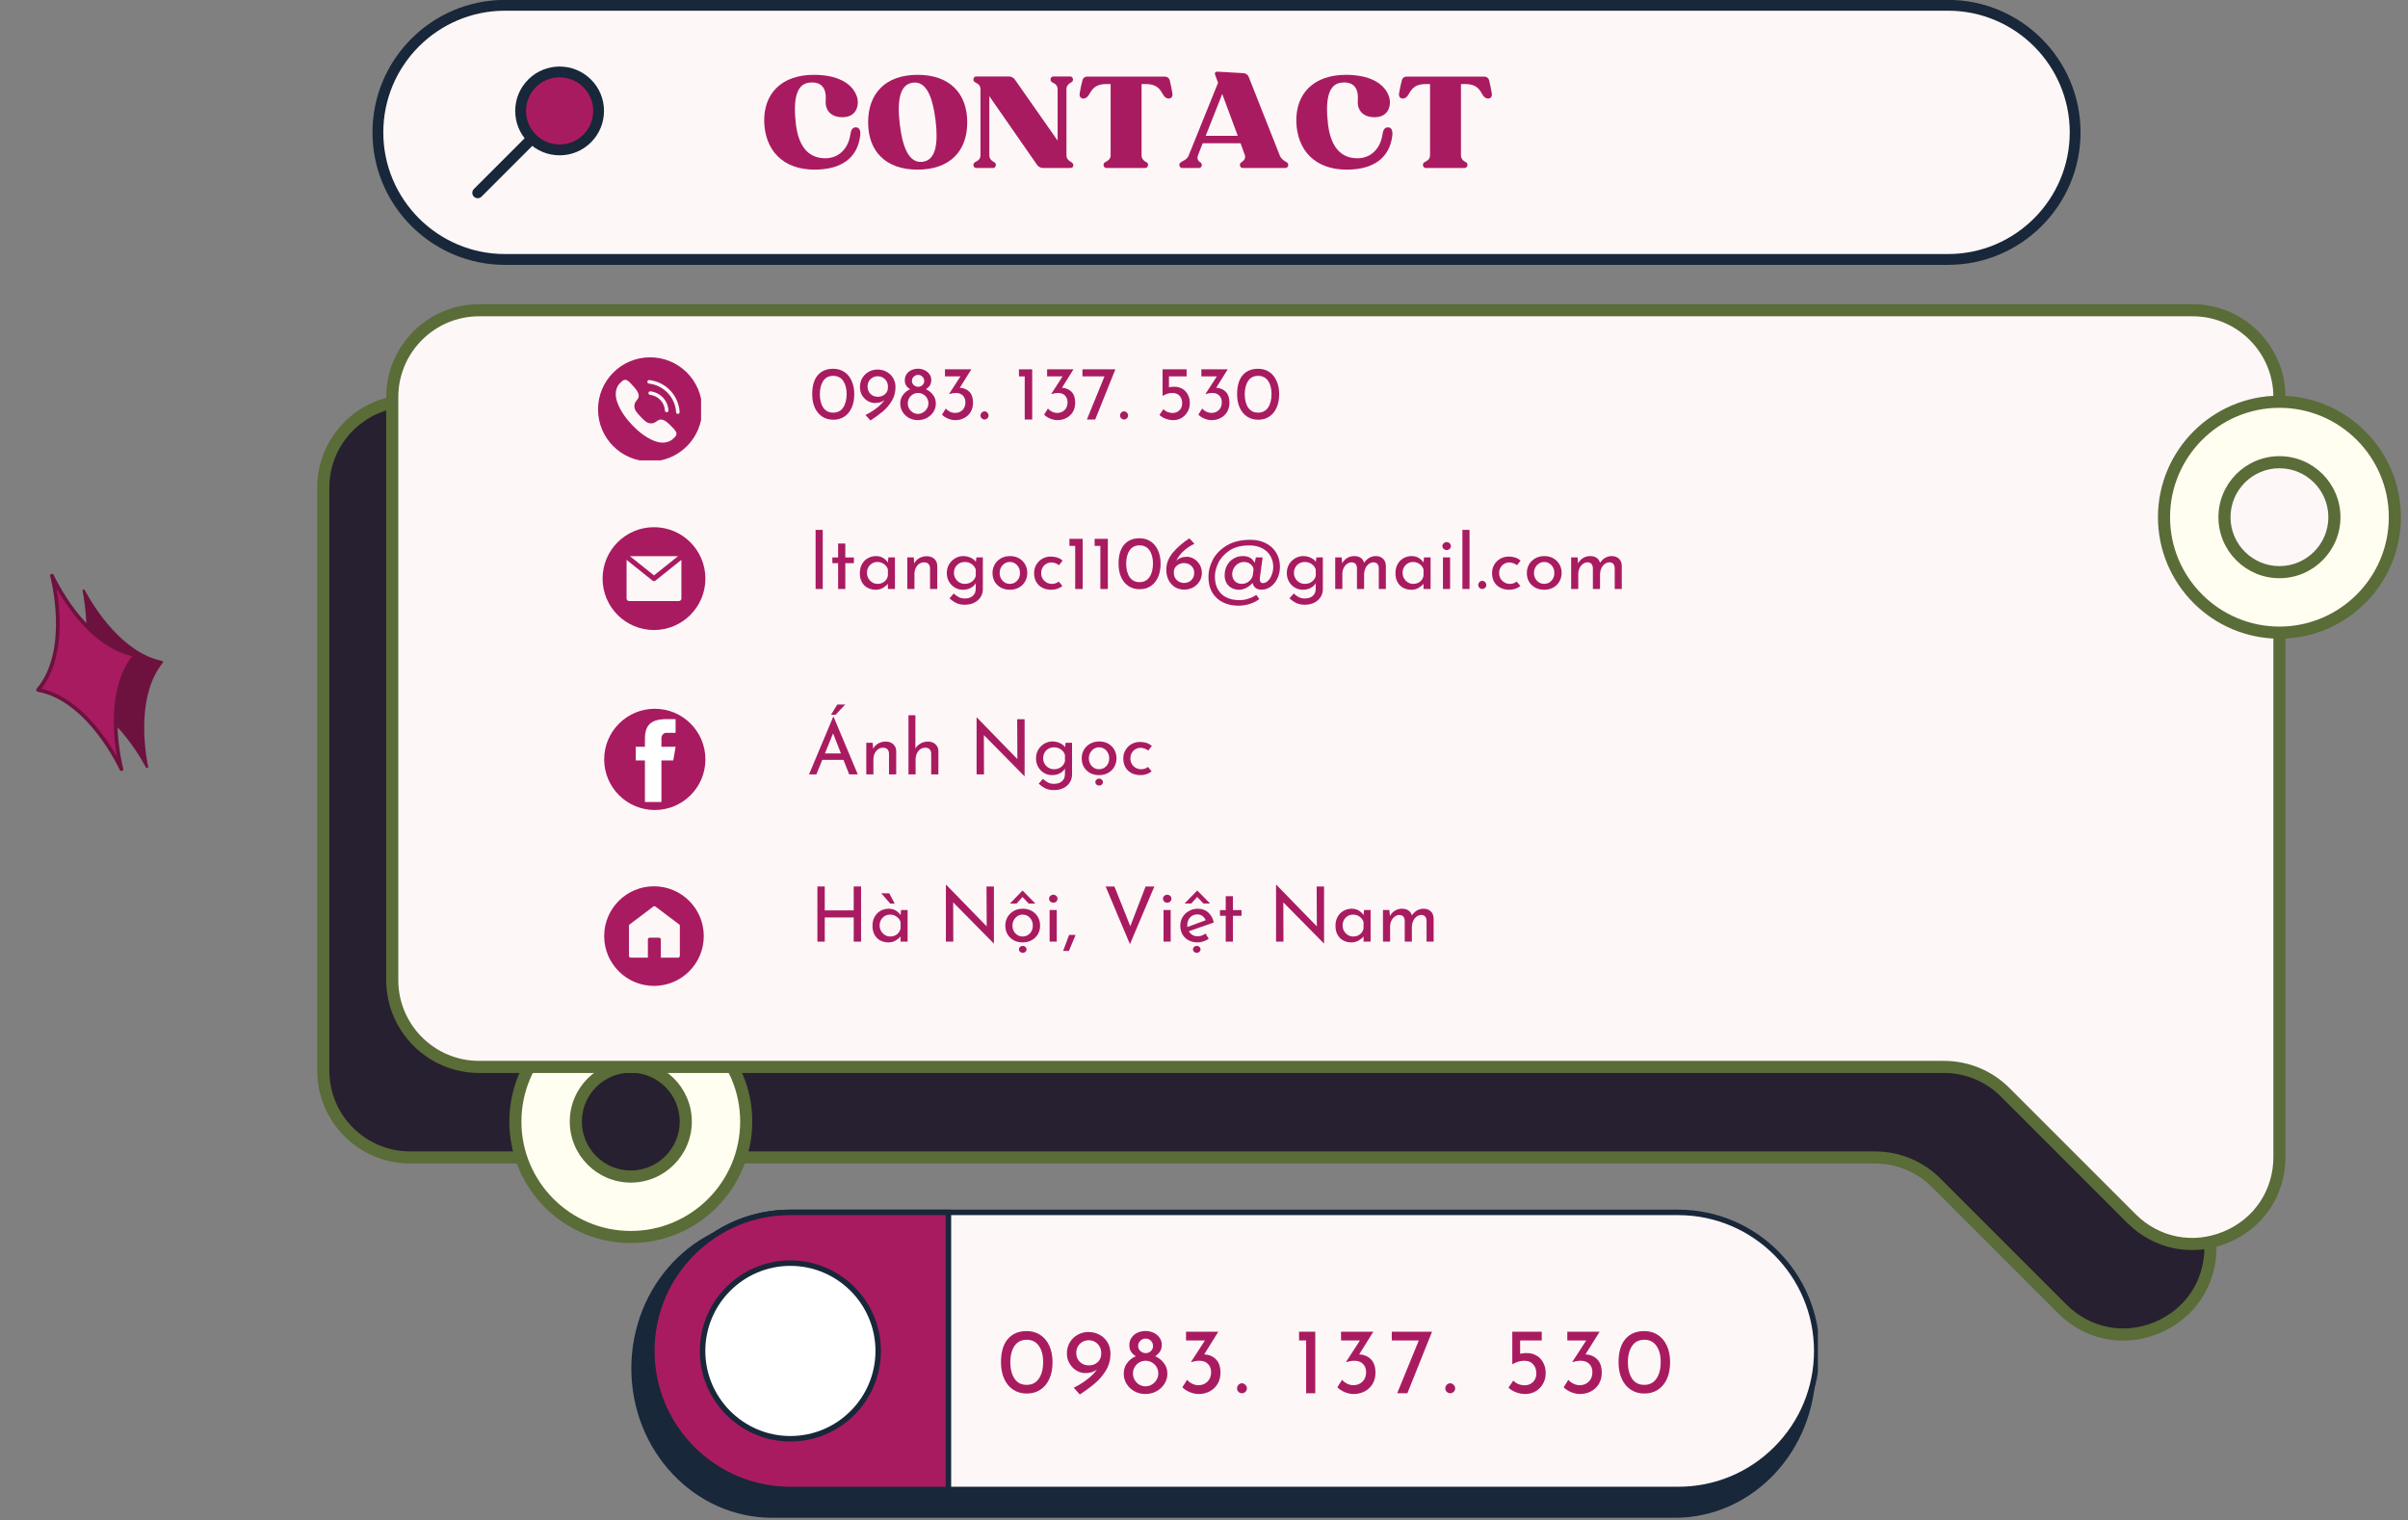 <svg xmlns="http://www.w3.org/2000/svg" xmlns:xlink="http://www.w3.org/1999/xlink" width="724" zoomAndPan="magnify" viewBox="0 0 543 342.75" height="457" preserveAspectRatio="xMidYMid meet" version="1.0"><rect x="0" y="0" width="543" height="342.75" fill="#808080" stroke="none"/><defs><g/><clipPath id="1ae1dacac9"><path d="M 8 129 L 31 129 L 31 174 L 8 174 Z M 8 129 " clip-rule="nonzero"/></clipPath><clipPath id="1bad01dd37"><path d="M 0.199 133.469 L 27.707 123.59 L 44.168 169.441 L 16.66 179.316 Z M 0.199 133.469 " clip-rule="nonzero"/></clipPath><clipPath id="ede54ae50f"><path d="M 0.199 133.469 L 27.707 123.59 L 44.168 169.441 L 16.66 179.316 Z M 0.199 133.469 " clip-rule="nonzero"/></clipPath><clipPath id="6ed0aae562"><path d="M 8 129 L 37 129 L 37 174 L 8 174 Z M 8 129 " clip-rule="nonzero"/></clipPath><clipPath id="477659cac3"><path d="M 0.199 133.469 L 27.707 123.59 L 44.168 169.441 L 16.66 179.316 Z M 0.199 133.469 " clip-rule="nonzero"/></clipPath><clipPath id="c48e37ba12"><path d="M 0.199 133.469 L 27.707 123.59 L 44.168 169.441 L 16.66 179.316 Z M 0.199 133.469 " clip-rule="nonzero"/></clipPath><clipPath id="d63c0f4dd9"><path d="M 84.004 0 L 469.223 0 L 469.223 59.957 L 84.004 59.957 Z M 84.004 0 " clip-rule="nonzero"/></clipPath><clipPath id="b5ba4ef4e8"><path d="M 87 68.566 L 516 68.566 L 516 282 L 87 282 Z M 87 68.566 " clip-rule="nonzero"/></clipPath><clipPath id="5b1b85d806"><path d="M 142.375 274 L 409.93 274 L 409.93 342.316 L 142.375 342.316 Z M 142.375 274 " clip-rule="nonzero"/></clipPath><clipPath id="ef9d312a62"><path d="M 146 273 L 409.93 273 L 409.93 336 L 146 336 Z M 146 273 " clip-rule="nonzero"/></clipPath><clipPath id="618e66dc75"><path d="M 146 272.617 L 409.93 272.617 L 409.93 337 L 146 337 Z M 146 272.617 " clip-rule="nonzero"/></clipPath><clipPath id="536b89c27d"><path d="M 146 272.617 L 215 272.617 L 215 337 L 146 337 Z M 146 272.617 " clip-rule="nonzero"/></clipPath><clipPath id="7865c70b4c"><path d="M 134.855 80.574 L 158.09 80.574 L 158.09 103.809 L 134.855 103.809 Z M 134.855 80.574 " clip-rule="nonzero"/></clipPath><clipPath id="487a295931"><path d="M 135.883 118.875 L 159.113 118.875 L 159.113 142.109 L 135.883 142.109 Z M 135.883 118.875 " clip-rule="nonzero"/></clipPath><clipPath id="d98fdf8582"><path d="M 136.242 199.848 L 158.727 199.848 L 158.727 222.332 L 136.242 222.332 Z M 136.242 199.848 " clip-rule="nonzero"/></clipPath><clipPath id="f35a2bde40"><path d="M 136.242 159.82 L 159.07 159.82 L 159.07 182.648 L 136.242 182.648 Z M 136.242 159.82 " clip-rule="nonzero"/></clipPath><clipPath id="a0c4b02b0f"><path d="M 147.656 159.82 C 141.355 159.82 136.242 164.934 136.242 171.234 C 136.242 177.539 141.355 182.648 147.656 182.648 C 153.961 182.648 159.07 177.539 159.07 171.234 C 159.07 164.934 153.961 159.82 147.656 159.82 Z M 147.656 159.82 " clip-rule="nonzero"/></clipPath><clipPath id="aa26a6ac79"><path d="M 143.355 162.129 L 152.348 162.129 L 152.348 180.867 L 143.355 180.867 Z M 143.355 162.129 " clip-rule="nonzero"/></clipPath></defs><g clip-path="url(#1ae1dacac9)"><g clip-path="url(#1bad01dd37)"><g clip-path="url(#ede54ae50f)"><path fill="#a91b60" d="M 30.531 147.691 C 22.875 156.668 27.391 173.445 27.391 173.445 C 27.391 173.445 20.199 157.629 8.578 155.574 C 16.234 146.594 11.723 129.816 11.723 129.816 C 11.723 129.816 18.914 145.633 30.531 147.691 Z M 30.531 147.691 C 22.875 156.668 27.391 173.445 27.391 173.445 C 27.391 173.445 20.199 157.629 8.578 155.574 C 16.234 146.594 11.723 129.816 11.723 129.816 C 11.723 129.816 18.914 145.633 30.531 147.691 Z M 30.531 147.691 " fill-opacity="1" fill-rule="nonzero"/></g></g></g><g clip-path="url(#6ed0aae562)"><g clip-path="url(#477659cac3)"><g clip-path="url(#c48e37ba12)"><path fill="#6d123f" d="M 36.562 149.031 C 27.602 147.172 21.348 137.195 19.098 133.047 C 18.957 132.789 18.559 132.93 18.617 133.219 C 18.941 134.902 19.352 137.52 19.465 140.508 C 18.586 139.574 17.801 138.629 17.113 137.742 C 13.926 133.613 12.121 129.684 12.105 129.645 C 12.012 129.445 11.785 129.348 11.582 129.422 C 11.379 129.496 11.262 129.715 11.32 129.926 C 11.332 129.965 12.441 134.148 12.605 139.359 C 12.758 144.129 12.125 150.77 8.262 155.301 C 8.164 155.414 8.137 155.574 8.188 155.715 C 8.238 155.855 8.359 155.957 8.508 155.984 C 14.371 157.023 19.082 161.746 22 165.523 C 25.188 169.648 26.992 173.582 27.008 173.621 C 27.098 173.816 27.324 173.914 27.531 173.84 C 27.734 173.766 27.848 173.547 27.793 173.34 C 27.781 173.297 26.688 169.172 26.512 164 C 29.574 167.301 31.77 170.941 32.918 173.059 C 33.062 173.32 33.457 173.176 33.398 172.887 C 32.5 168.254 30.98 156.578 36.711 149.445 C 36.832 149.293 36.75 149.07 36.562 149.031 Z M 26.367 170.598 C 25.5 169.078 24.254 167.074 22.672 165.027 C 19.773 161.273 15.148 156.613 9.34 155.301 C 12.988 150.59 13.594 144.055 13.441 139.312 C 13.355 136.727 13.043 134.387 12.746 132.664 C 13.609 134.184 14.859 136.188 16.441 138.238 C 19.336 141.992 23.961 146.648 29.773 147.965 C 26.125 152.672 25.52 159.211 25.672 163.949 C 25.754 166.535 26.066 168.875 26.367 170.598 Z M 26.367 170.598 " fill-opacity="1" fill-rule="nonzero"/></g></g></g><path fill="#fdf7f7" d="M 439.285 58.504 L 113.871 58.504 C 98.043 58.504 85.215 45.676 85.215 29.848 C 85.215 14.023 98.043 1.195 113.871 1.195 L 439.285 1.195 C 455.109 1.195 467.941 14.023 467.941 29.848 C 467.941 45.676 455.109 58.504 439.285 58.504 Z M 439.285 58.504 " fill-opacity="1" fill-rule="nonzero"/><g clip-path="url(#d63c0f4dd9)"><path fill="#182739" d="M 439.285 59.723 L 113.871 59.723 C 97.398 59.723 83.996 46.32 83.996 29.852 C 83.996 13.379 97.398 -0.023 113.871 -0.023 L 439.285 -0.023 C 455.758 -0.023 469.156 13.379 469.156 29.852 C 469.156 46.32 455.758 59.723 439.285 59.723 Z M 113.871 2.414 C 98.742 2.414 86.434 14.719 86.434 29.848 C 86.434 44.977 98.738 57.285 113.871 57.285 L 439.285 57.285 C 454.414 57.285 466.723 44.977 466.723 29.848 C 466.723 14.719 454.414 2.414 439.285 2.414 Z M 113.871 2.414 " fill-opacity="1" fill-rule="nonzero"/></g><path fill="#182739" d="M 107.723 44.699 C 107.41 44.699 107.098 44.578 106.859 44.34 C 106.383 43.867 106.383 43.094 106.859 42.621 L 118.883 30.598 C 119.359 30.121 120.129 30.121 120.605 30.598 C 121.082 31.074 121.082 31.844 120.605 32.316 L 108.582 44.34 C 108.344 44.578 108.031 44.699 107.723 44.699 Z M 107.723 44.699 " fill-opacity="1" fill-rule="nonzero"/><path fill="#a91b60" d="M 134.984 25.012 C 134.984 25.586 134.926 26.16 134.812 26.727 C 134.703 27.293 134.535 27.84 134.312 28.375 C 134.094 28.906 133.824 29.414 133.5 29.895 C 133.18 30.375 132.816 30.82 132.41 31.227 C 132 31.637 131.555 32 131.074 32.32 C 130.598 32.641 130.09 32.91 129.555 33.133 C 129.023 33.355 128.473 33.52 127.906 33.633 C 127.34 33.746 126.77 33.801 126.191 33.801 C 125.613 33.801 125.043 33.746 124.477 33.633 C 123.91 33.52 123.359 33.355 122.828 33.133 C 122.293 32.91 121.785 32.641 121.309 32.32 C 120.828 32 120.383 31.637 119.973 31.227 C 119.566 30.82 119.203 30.375 118.883 29.895 C 118.559 29.414 118.289 28.906 118.07 28.375 C 117.848 27.84 117.68 27.293 117.57 26.727 C 117.457 26.16 117.398 25.586 117.398 25.012 C 117.398 24.434 117.457 23.859 117.57 23.293 C 117.68 22.73 117.848 22.18 118.07 21.645 C 118.289 21.113 118.559 20.605 118.883 20.125 C 119.203 19.645 119.566 19.203 119.973 18.793 C 120.383 18.387 120.828 18.02 121.309 17.699 C 121.785 17.379 122.293 17.109 122.828 16.887 C 123.359 16.668 123.91 16.5 124.477 16.387 C 125.043 16.273 125.613 16.219 126.191 16.219 C 126.77 16.219 127.34 16.273 127.906 16.387 C 128.473 16.5 129.023 16.668 129.555 16.887 C 130.09 17.109 130.598 17.379 131.074 17.699 C 131.555 18.02 132 18.387 132.41 18.793 C 132.816 19.203 133.18 19.645 133.5 20.125 C 133.824 20.605 134.094 21.113 134.312 21.645 C 134.535 22.18 134.703 22.73 134.812 23.293 C 134.926 23.859 134.984 24.434 134.984 25.012 Z M 134.984 25.012 " fill-opacity="1" fill-rule="nonzero"/><path fill="#182739" d="M 126.191 35.02 C 123.52 35.02 121.004 33.98 119.113 32.09 C 117.223 30.199 116.18 27.684 116.18 25.012 C 116.18 22.336 117.223 19.824 119.113 17.934 C 123.016 14.031 129.367 14.031 133.27 17.934 C 135.16 19.824 136.203 22.336 136.203 25.012 C 136.203 27.684 135.16 30.199 133.27 32.09 C 131.379 33.98 128.863 35.02 126.191 35.02 Z M 126.191 17.441 C 124.254 17.441 122.312 18.18 120.836 19.652 C 119.406 21.086 118.617 22.984 118.617 25.008 C 118.617 27.031 119.406 28.934 120.836 30.363 C 122.27 31.793 124.168 32.582 126.191 32.582 C 128.215 32.582 130.117 31.793 131.547 30.363 C 132.977 28.934 133.766 27.031 133.766 25.008 C 133.766 22.984 132.977 21.086 131.547 19.652 C 130.07 18.18 128.129 17.441 126.191 17.441 Z M 126.191 17.441 " fill-opacity="1" fill-rule="nonzero"/><path fill="#272030" d="M 72.898 109.949 L 72.898 241.418 C 72.898 252.23 81.664 260.996 92.477 260.996 L 422.781 260.996 C 427.973 260.996 432.953 263.059 436.625 266.73 L 465.035 295.137 C 477.367 307.469 498.453 298.734 498.453 281.297 L 498.453 109.949 C 498.453 99.137 489.688 90.371 478.875 90.371 L 92.473 90.371 C 81.664 90.371 72.898 99.137 72.898 109.949 Z M 72.898 109.949 " fill-opacity="1" fill-rule="nonzero"/><path fill="#5a6c37" d="M 478.742 302.289 C 481.461 302.289 484.219 301.746 486.891 300.641 C 494.863 297.34 499.82 289.926 499.82 281.293 L 499.82 109.949 C 499.82 98.402 490.426 89.008 478.879 89.008 L 92.477 89.008 C 80.93 89.008 71.535 98.402 71.535 109.949 L 71.535 241.418 C 71.535 252.965 80.93 262.355 92.477 262.355 L 422.785 262.355 C 427.648 262.355 432.223 264.25 435.66 267.691 L 464.07 296.098 C 468.125 300.16 473.352 302.289 478.742 302.289 Z M 478.875 91.734 C 488.918 91.734 497.09 99.906 497.09 109.949 L 497.09 281.293 C 497.09 288.801 492.781 295.246 485.848 298.121 C 478.91 300.992 471.305 299.477 465.996 294.172 L 437.59 265.766 C 433.637 261.809 428.375 259.629 422.785 259.629 L 92.477 259.629 C 82.434 259.629 74.262 251.461 74.262 241.418 L 74.262 109.949 C 74.262 99.906 82.434 91.738 92.477 91.738 L 478.875 91.738 Z M 478.875 91.734 " fill-opacity="1" fill-rule="nonzero"/><path fill="#fffef1" d="M 116.215 252.902 C 116.215 253.754 116.258 254.605 116.34 255.453 C 116.426 256.301 116.551 257.145 116.715 257.98 C 116.883 258.816 117.09 259.641 117.336 260.457 C 117.586 261.273 117.871 262.074 118.195 262.863 C 118.523 263.648 118.887 264.422 119.289 265.172 C 119.691 265.922 120.129 266.652 120.602 267.363 C 121.074 268.07 121.582 268.754 122.125 269.414 C 122.664 270.074 123.238 270.703 123.84 271.309 C 124.441 271.91 125.074 272.48 125.73 273.023 C 126.391 273.562 127.074 274.07 127.785 274.543 C 128.492 275.016 129.223 275.457 129.973 275.855 C 130.727 276.258 131.496 276.621 132.285 276.949 C 133.07 277.273 133.871 277.562 134.688 277.809 C 135.504 278.059 136.328 278.266 137.164 278.43 C 138 278.598 138.844 278.723 139.691 278.805 C 140.539 278.887 141.391 278.93 142.242 278.93 C 143.098 278.93 143.945 278.887 144.793 278.805 C 145.645 278.723 146.484 278.598 147.32 278.43 C 148.156 278.266 148.984 278.059 149.801 277.809 C 150.613 277.562 151.418 277.273 152.203 276.949 C 152.992 276.621 153.762 276.258 154.512 275.855 C 155.266 275.457 155.996 275.016 156.703 274.543 C 157.414 274.07 158.098 273.562 158.754 273.023 C 159.414 272.48 160.047 271.91 160.648 271.309 C 161.25 270.703 161.824 270.074 162.363 269.414 C 162.902 268.754 163.41 268.07 163.887 267.363 C 164.359 266.652 164.797 265.922 165.199 265.172 C 165.602 264.422 165.965 263.648 166.289 262.863 C 166.617 262.074 166.902 261.273 167.152 260.457 C 167.398 259.641 167.605 258.816 167.77 257.98 C 167.938 257.145 168.062 256.301 168.145 255.453 C 168.23 254.605 168.27 253.754 168.27 252.902 C 168.27 252.051 168.23 251.199 168.145 250.352 C 168.062 249.504 167.938 248.66 167.77 247.824 C 167.605 246.988 167.398 246.164 167.152 245.348 C 166.902 244.531 166.617 243.73 166.289 242.941 C 165.965 242.156 165.602 241.387 165.199 240.633 C 164.797 239.883 164.359 239.152 163.887 238.441 C 163.41 237.734 162.902 237.051 162.363 236.391 C 161.824 235.73 161.25 235.102 160.648 234.496 C 160.047 233.895 159.414 233.324 158.754 232.781 C 158.098 232.242 157.414 231.734 156.703 231.262 C 155.996 230.789 155.266 230.352 154.512 229.949 C 153.762 229.547 152.992 229.184 152.203 228.855 C 151.418 228.531 150.613 228.242 149.801 227.996 C 148.984 227.746 148.156 227.543 147.32 227.375 C 146.484 227.207 145.645 227.082 144.793 227 C 143.945 226.918 143.098 226.875 142.242 226.875 C 141.391 226.875 140.539 226.918 139.691 227 C 138.844 227.082 138 227.207 137.164 227.375 C 136.328 227.543 135.504 227.746 134.688 227.996 C 133.871 228.242 133.07 228.531 132.285 228.855 C 131.496 229.184 130.727 229.547 129.973 229.949 C 129.223 230.352 128.492 230.789 127.785 231.262 C 127.074 231.734 126.391 232.242 125.73 232.781 C 125.074 233.324 124.441 233.895 123.84 234.496 C 123.238 235.102 122.664 235.73 122.125 236.391 C 121.582 237.051 121.074 237.734 120.602 238.441 C 120.129 239.152 119.691 239.883 119.289 240.633 C 118.887 241.387 118.523 242.156 118.195 242.941 C 117.871 243.73 117.586 244.531 117.336 245.348 C 117.09 246.164 116.883 246.988 116.715 247.824 C 116.551 248.66 116.426 249.504 116.34 250.352 C 116.258 251.199 116.215 252.051 116.215 252.902 Z M 116.215 252.902 " fill-opacity="1" fill-rule="nonzero"/><path fill="#5a6c37" d="M 142.242 280.293 C 157.348 280.293 169.637 268.008 169.637 252.902 C 169.637 237.797 157.348 225.508 142.242 225.508 C 127.141 225.508 114.852 237.797 114.852 252.902 C 114.852 268.008 127.141 280.293 142.242 280.293 Z M 142.242 228.238 C 155.844 228.238 166.906 239.301 166.906 252.902 C 166.906 266.504 155.844 277.566 142.242 277.566 C 128.645 277.566 117.578 266.504 117.578 252.902 C 117.578 239.305 128.645 228.238 142.242 228.238 Z M 142.242 228.238 " fill-opacity="1" fill-rule="nonzero"/><path fill="#272030" d="M 129.848 252.902 C 129.848 253.715 129.926 254.523 130.086 255.32 C 130.246 256.117 130.48 256.895 130.793 257.645 C 131.102 258.398 131.484 259.113 131.938 259.789 C 132.391 260.465 132.902 261.094 133.48 261.668 C 134.055 262.242 134.68 262.758 135.355 263.207 C 136.035 263.66 136.75 264.043 137.5 264.355 C 138.254 264.664 139.027 264.902 139.824 265.059 C 140.625 265.219 141.43 265.297 142.242 265.297 C 143.059 265.297 143.863 265.219 144.66 265.059 C 145.461 264.902 146.234 264.664 146.988 264.355 C 147.738 264.043 148.453 263.66 149.129 263.207 C 149.809 262.758 150.434 262.242 151.008 261.668 C 151.586 261.094 152.098 260.465 152.551 259.789 C 153.004 259.113 153.383 258.398 153.695 257.645 C 154.008 256.895 154.242 256.117 154.402 255.32 C 154.559 254.523 154.641 253.715 154.641 252.902 C 154.641 252.09 154.559 251.281 154.402 250.484 C 154.242 249.688 154.008 248.91 153.695 248.16 C 153.383 247.406 153.004 246.691 152.551 246.016 C 152.098 245.34 151.586 244.715 151.008 244.137 C 150.434 243.562 149.809 243.047 149.129 242.598 C 148.453 242.145 147.738 241.762 146.988 241.449 C 146.234 241.141 145.461 240.902 144.66 240.746 C 143.863 240.586 143.059 240.508 142.242 240.508 C 141.43 240.508 140.625 240.586 139.824 240.746 C 139.027 240.902 138.254 241.141 137.5 241.449 C 136.75 241.762 136.035 242.145 135.355 242.598 C 134.68 243.047 134.055 243.562 133.48 244.137 C 132.902 244.715 132.391 245.34 131.938 246.016 C 131.484 246.691 131.102 247.406 130.793 248.16 C 130.48 248.91 130.246 249.688 130.086 250.484 C 129.926 251.281 129.848 252.09 129.848 252.902 Z M 129.848 252.902 " fill-opacity="1" fill-rule="nonzero"/><path fill="#5a6c37" d="M 142.242 266.66 C 149.832 266.66 156.004 260.492 156.004 252.902 C 156.004 245.312 149.832 239.141 142.242 239.141 C 134.656 239.141 128.484 245.312 128.484 252.902 C 128.484 260.492 134.656 266.66 142.242 266.66 Z M 142.242 241.871 C 148.324 241.871 153.273 246.82 153.273 252.902 C 153.273 258.984 148.328 263.934 142.242 263.934 C 136.16 263.934 131.211 258.984 131.211 252.902 C 131.211 246.82 136.16 241.871 142.242 241.871 Z M 142.242 241.871 " fill-opacity="1" fill-rule="nonzero"/><path fill="#fdf7f7" d="M 88.453 89.535 L 88.453 221.004 C 88.453 231.812 97.219 240.578 108.031 240.578 L 438.336 240.578 C 443.531 240.578 448.508 242.641 452.18 246.312 L 480.59 274.723 C 492.922 287.055 514.008 278.32 514.008 260.879 L 514.008 89.535 C 514.008 78.723 505.242 69.957 494.43 69.957 L 108.027 69.957 C 97.219 69.957 88.453 78.723 88.453 89.535 Z M 88.453 89.535 " fill-opacity="1" fill-rule="nonzero"/><g clip-path="url(#b5ba4ef4e8)"><path fill="#5a6c37" d="M 494.301 281.871 C 497.016 281.871 499.773 281.332 502.445 280.223 C 510.418 276.922 515.371 269.508 515.371 260.879 L 515.371 89.531 C 515.371 77.984 505.98 68.59 494.434 68.59 L 108.031 68.59 C 96.484 68.59 87.09 77.984 87.09 89.531 L 87.09 221 C 87.09 232.547 96.484 241.941 108.031 241.941 L 438.336 241.941 C 443.203 241.941 447.773 243.836 451.215 247.273 L 479.625 275.684 C 483.684 279.746 488.906 281.871 494.301 281.871 Z M 494.43 71.32 C 504.473 71.32 512.645 79.492 512.645 89.535 L 512.645 260.879 C 512.645 268.387 508.336 274.832 501.402 277.707 C 494.465 280.582 486.859 279.066 481.551 273.758 L 453.145 245.348 C 449.188 241.395 443.93 239.215 438.336 239.215 L 108.027 239.215 C 97.984 239.215 89.816 231.047 89.816 221.004 L 89.816 89.535 C 89.816 79.492 97.984 71.32 108.027 71.32 Z M 494.43 71.32 " fill-opacity="1" fill-rule="nonzero"/></g><path fill="#fffef1" d="M 487.98 116.621 C 487.98 117.473 488.023 118.324 488.105 119.172 C 488.191 120.02 488.316 120.859 488.48 121.695 C 488.648 122.535 488.855 123.359 489.102 124.176 C 489.348 124.992 489.637 125.793 489.961 126.578 C 490.289 127.367 490.652 128.137 491.055 128.891 C 491.457 129.641 491.895 130.371 492.367 131.078 C 492.84 131.789 493.348 132.473 493.891 133.133 C 494.43 133.789 495 134.422 495.605 135.023 C 496.207 135.625 496.836 136.199 497.496 136.738 C 498.156 137.281 498.84 137.789 499.547 138.262 C 500.258 138.734 500.988 139.172 501.738 139.574 C 502.492 139.977 503.262 140.34 504.047 140.664 C 504.836 140.992 505.637 141.277 506.453 141.527 C 507.27 141.773 508.094 141.98 508.93 142.148 C 509.766 142.312 510.609 142.438 511.457 142.523 C 512.305 142.605 513.156 142.648 514.008 142.648 C 514.859 142.648 515.711 142.605 516.559 142.523 C 517.406 142.438 518.25 142.312 519.086 142.148 C 519.922 141.98 520.75 141.773 521.562 141.527 C 522.379 141.277 523.18 140.992 523.969 140.668 C 524.758 140.34 525.527 139.977 526.277 139.574 C 527.031 139.172 527.762 138.734 528.469 138.262 C 529.176 137.789 529.863 137.281 530.52 136.738 C 531.18 136.199 531.809 135.625 532.414 135.023 C 533.016 134.422 533.586 133.789 534.129 133.133 C 534.668 132.473 535.176 131.789 535.648 131.078 C 536.125 130.371 536.562 129.641 536.965 128.891 C 537.363 128.137 537.73 127.367 538.055 126.578 C 538.383 125.793 538.668 124.992 538.914 124.176 C 539.164 123.359 539.371 122.535 539.535 121.695 C 539.703 120.859 539.828 120.02 539.91 119.172 C 539.996 118.324 540.035 117.473 540.035 116.621 C 540.035 115.766 539.996 114.918 539.91 114.066 C 539.828 113.219 539.703 112.379 539.535 111.543 C 539.371 110.707 539.164 109.879 538.914 109.062 C 538.668 108.25 538.383 107.445 538.055 106.66 C 537.73 105.871 537.363 105.102 536.965 104.352 C 536.562 103.598 536.125 102.867 535.648 102.16 C 535.176 101.449 534.668 100.766 534.129 100.109 C 533.586 99.449 533.016 98.816 532.414 98.215 C 531.809 97.613 531.18 97.039 530.52 96.5 C 529.863 95.957 529.176 95.453 528.469 94.977 C 527.762 94.504 527.031 94.066 526.277 93.664 C 525.527 93.262 524.758 92.898 523.969 92.574 C 523.18 92.246 522.379 91.961 521.562 91.711 C 520.75 91.465 519.922 91.258 519.086 91.09 C 518.25 90.926 517.406 90.801 516.559 90.719 C 515.711 90.633 514.859 90.59 514.008 90.59 C 513.156 90.59 512.305 90.633 511.457 90.719 C 510.609 90.801 509.766 90.926 508.93 91.09 C 508.094 91.258 507.27 91.465 506.453 91.711 C 505.637 91.961 504.836 92.246 504.047 92.574 C 503.262 92.898 502.492 93.262 501.738 93.664 C 500.988 94.066 500.258 94.504 499.547 94.977 C 498.84 95.453 498.156 95.957 497.496 96.5 C 496.836 97.039 496.207 97.613 495.605 98.215 C 495 98.816 494.43 99.449 493.891 100.109 C 493.348 100.766 492.84 101.449 492.367 102.16 C 491.895 102.867 491.457 103.598 491.055 104.352 C 490.652 105.102 490.289 105.871 489.961 106.66 C 489.637 107.445 489.348 108.25 489.102 109.062 C 488.855 109.879 488.648 110.707 488.48 111.543 C 488.316 112.379 488.191 113.219 488.105 114.066 C 488.023 114.918 487.98 115.766 487.98 116.621 Z M 487.98 116.621 " fill-opacity="1" fill-rule="nonzero"/><path fill="#5a6c37" d="M 514.008 144.012 C 529.113 144.012 541.398 131.723 541.398 116.621 C 541.398 101.516 529.113 89.227 514.008 89.227 C 498.906 89.227 486.617 101.516 486.617 116.621 C 486.617 131.723 498.906 144.012 514.008 144.012 Z M 514.008 91.957 C 527.609 91.957 538.672 103.02 538.672 116.621 C 538.672 130.219 527.609 141.285 514.008 141.285 C 500.41 141.285 489.344 130.219 489.344 116.621 C 489.344 103.02 500.41 91.957 514.008 91.957 Z M 514.008 91.957 " fill-opacity="1" fill-rule="nonzero"/><path fill="#fdf7f7" d="M 501.613 116.621 C 501.613 117.434 501.691 118.238 501.852 119.039 C 502.012 119.836 502.246 120.609 502.559 121.363 C 502.867 122.113 503.25 122.828 503.703 123.508 C 504.156 124.184 504.668 124.809 505.242 125.383 C 505.82 125.961 506.445 126.473 507.121 126.926 C 507.797 127.379 508.512 127.762 509.266 128.07 C 510.016 128.383 510.793 128.617 511.59 128.777 C 512.387 128.934 513.195 129.016 514.008 129.016 C 514.824 129.016 515.629 128.934 516.426 128.777 C 517.227 128.617 518 128.383 518.754 128.07 C 519.504 127.762 520.219 127.379 520.895 126.926 C 521.57 126.473 522.199 125.961 522.773 125.383 C 523.348 124.809 523.863 124.184 524.316 123.508 C 524.766 122.828 525.148 122.113 525.461 121.363 C 525.773 120.609 526.008 119.836 526.164 119.039 C 526.324 118.238 526.402 117.434 526.402 116.621 C 526.402 115.805 526.324 115 526.164 114.203 C 526.008 113.402 525.773 112.629 525.461 111.875 C 525.148 111.125 524.766 110.41 524.316 109.734 C 523.863 109.055 523.348 108.43 522.773 107.855 C 522.199 107.277 521.57 106.766 520.895 106.312 C 520.219 105.859 519.504 105.48 518.754 105.168 C 518 104.855 517.227 104.621 516.426 104.461 C 515.629 104.305 514.824 104.223 514.008 104.223 C 513.195 104.223 512.387 104.305 511.59 104.461 C 510.793 104.621 510.016 104.855 509.266 105.168 C 508.512 105.48 507.797 105.859 507.121 106.312 C 506.445 106.766 505.82 107.277 505.242 107.855 C 504.668 108.43 504.156 109.055 503.703 109.734 C 503.25 110.41 502.867 111.125 502.559 111.875 C 502.246 112.629 502.012 113.402 501.852 114.203 C 501.691 115 501.613 115.805 501.613 116.621 Z M 501.613 116.621 " fill-opacity="1" fill-rule="nonzero"/><path fill="#5a6c37" d="M 514.008 130.379 C 521.594 130.379 527.77 124.207 527.77 116.617 C 527.77 109.031 521.594 102.859 514.008 102.859 C 506.422 102.859 500.25 109.031 500.25 116.617 C 500.25 124.207 506.422 130.379 514.008 130.379 Z M 514.008 105.586 C 520.09 105.586 525.039 110.535 525.039 116.621 C 525.039 122.703 520.09 127.652 514.008 127.652 C 507.926 127.652 502.977 122.703 502.977 116.621 C 502.977 110.535 507.926 105.586 514.008 105.586 Z M 514.008 105.586 " fill-opacity="1" fill-rule="nonzero"/><g clip-path="url(#5b1b85d806)"><path fill="#182739" d="M 409.43 308.547 C 409.43 317.855 405.871 326.277 400.129 332.375 C 394.379 338.469 386.441 342.242 377.668 342.242 L 174.129 342.242 C 156.59 342.242 142.367 327.156 142.367 308.547 C 142.367 299.238 145.926 290.816 151.668 284.719 C 157.418 278.625 165.355 274.852 174.129 274.852 L 377.668 274.852 C 395.207 274.852 409.43 289.938 409.43 308.547 Z M 409.43 308.547 " fill-opacity="1" fill-rule="nonzero"/></g><g clip-path="url(#ef9d312a62)"><path fill="#fdf7f7" d="M 409.672 304.621 C 409.672 313.25 406.172 321.059 400.523 326.715 C 394.871 332.363 387.062 335.863 378.434 335.863 L 178.23 335.863 C 160.977 335.863 146.988 321.875 146.988 304.621 C 146.988 295.992 150.488 288.184 156.137 282.527 C 161.793 276.879 169.602 273.379 178.23 273.379 L 378.434 273.379 C 395.684 273.379 409.672 287.367 409.672 304.621 Z M 409.672 304.621 " fill-opacity="1" fill-rule="nonzero"/></g><g clip-path="url(#618e66dc75)"><path fill="#182739" d="M 378.434 336.48 L 178.23 336.48 C 160.664 336.48 146.371 322.188 146.371 304.621 C 146.371 296.113 149.688 288.113 155.699 282.09 C 161.723 276.074 169.727 272.762 178.23 272.762 L 378.434 272.762 C 396 272.762 410.289 287.055 410.289 304.621 C 410.289 313.125 406.977 321.129 400.961 327.148 C 394.938 333.168 386.938 336.48 378.434 336.48 Z M 178.23 273.996 C 170.055 273.996 162.363 277.184 156.574 282.965 C 150.793 288.754 147.605 296.445 147.605 304.621 C 147.605 321.508 161.344 335.246 178.23 335.246 L 378.434 335.246 C 386.609 335.246 394.301 332.062 400.09 326.277 C 405.871 320.488 409.055 312.797 409.055 304.621 C 409.055 287.734 395.316 273.996 378.434 273.996 Z M 178.23 273.996 " fill-opacity="1" fill-rule="nonzero"/></g><path fill="#a91b60" d="M 213.867 273.379 L 213.867 335.863 L 178.23 335.863 C 160.977 335.863 146.988 321.875 146.988 304.621 C 146.988 295.992 150.488 288.184 156.137 282.527 C 161.793 276.879 169.602 273.379 178.23 273.379 Z M 213.867 273.379 " fill-opacity="1" fill-rule="nonzero"/><g clip-path="url(#536b89c27d)"><path fill="#182739" d="M 214.484 336.48 L 178.23 336.48 C 160.664 336.48 146.371 322.188 146.371 304.621 C 146.371 296.113 149.688 288.113 155.703 282.09 C 161.723 276.074 169.727 272.762 178.23 272.762 L 214.484 272.762 Z M 178.23 273.996 C 170.055 273.996 162.363 277.184 156.574 282.965 C 150.793 288.754 147.605 296.445 147.605 304.621 C 147.605 321.508 161.344 335.246 178.23 335.246 L 213.25 335.246 L 213.25 273.996 Z M 178.23 273.996 " fill-opacity="1" fill-rule="nonzero"/></g><path fill="#ffffff" d="M 198.035 304.621 C 198.035 305.27 198 305.918 197.938 306.562 C 197.875 307.207 197.781 307.848 197.652 308.484 C 197.527 309.121 197.371 309.75 197.18 310.371 C 196.992 310.992 196.773 311.602 196.527 312.199 C 196.277 312.797 196 313.383 195.695 313.957 C 195.391 314.527 195.059 315.082 194.695 315.621 C 194.336 316.164 193.949 316.684 193.539 317.184 C 193.129 317.684 192.691 318.164 192.234 318.625 C 191.773 319.082 191.297 319.516 190.793 319.93 C 190.293 320.34 189.773 320.727 189.234 321.086 C 188.695 321.445 188.137 321.781 187.566 322.086 C 186.992 322.391 186.41 322.668 185.809 322.918 C 185.211 323.164 184.602 323.383 183.98 323.57 C 183.359 323.758 182.73 323.918 182.094 324.043 C 181.457 324.168 180.816 324.266 180.172 324.328 C 179.527 324.391 178.879 324.422 178.23 324.422 C 177.582 324.422 176.938 324.391 176.289 324.328 C 175.645 324.266 175.004 324.168 174.367 324.043 C 173.73 323.918 173.105 323.758 172.484 323.57 C 171.863 323.383 171.254 323.164 170.652 322.918 C 170.055 322.668 169.469 322.391 168.898 322.086 C 168.324 321.781 167.77 321.445 167.23 321.086 C 166.691 320.727 166.172 320.34 165.668 319.93 C 165.168 319.516 164.688 319.082 164.23 318.625 C 163.77 318.164 163.336 317.684 162.926 317.184 C 162.512 316.684 162.125 316.164 161.766 315.621 C 161.406 315.082 161.074 314.527 160.766 313.957 C 160.461 313.383 160.184 312.797 159.938 312.199 C 159.688 311.602 159.469 310.992 159.281 310.371 C 159.094 309.75 158.938 309.121 158.809 308.484 C 158.684 307.848 158.59 307.207 158.523 306.562 C 158.461 305.918 158.43 305.27 158.43 304.621 C 158.43 303.973 158.461 303.324 158.523 302.68 C 158.59 302.035 158.684 301.395 158.809 300.758 C 158.938 300.121 159.094 299.492 159.281 298.875 C 159.469 298.254 159.688 297.645 159.938 297.043 C 160.184 296.445 160.461 295.859 160.766 295.285 C 161.074 294.715 161.406 294.16 161.766 293.621 C 162.125 293.082 162.512 292.559 162.926 292.059 C 163.336 291.559 163.77 291.078 164.23 290.621 C 164.688 290.16 165.168 289.727 165.668 289.312 C 166.172 288.902 166.691 288.516 167.23 288.156 C 167.77 287.797 168.324 287.465 168.898 287.156 C 169.469 286.852 170.055 286.574 170.652 286.328 C 171.254 286.078 171.863 285.859 172.484 285.672 C 173.105 285.484 173.73 285.328 174.367 285.199 C 175.004 285.074 175.645 284.977 176.289 284.914 C 176.938 284.852 177.582 284.82 178.23 284.82 C 178.879 284.82 179.527 284.852 180.172 284.914 C 180.816 284.977 181.457 285.074 182.094 285.199 C 182.73 285.328 183.359 285.484 183.98 285.672 C 184.602 285.859 185.211 286.078 185.809 286.328 C 186.41 286.574 186.992 286.852 187.566 287.156 C 188.137 287.465 188.695 287.797 189.234 288.156 C 189.773 288.516 190.293 288.902 190.793 289.312 C 191.297 289.727 191.773 290.16 192.234 290.621 C 192.691 291.078 193.129 291.559 193.539 292.059 C 193.949 292.559 194.336 293.082 194.695 293.621 C 195.059 294.16 195.391 294.715 195.695 295.285 C 196 295.859 196.277 296.445 196.527 297.043 C 196.773 297.645 196.992 298.254 197.18 298.875 C 197.371 299.492 197.527 300.121 197.652 300.758 C 197.781 301.395 197.875 302.035 197.938 302.68 C 198 303.324 198.035 303.973 198.035 304.621 Z M 198.035 304.621 " fill-opacity="1" fill-rule="nonzero"/><path fill="#182739" d="M 178.23 325.043 C 166.973 325.043 157.812 315.883 157.812 304.621 C 157.812 293.363 166.973 284.203 178.23 284.203 C 189.492 284.203 198.652 293.363 198.652 304.621 C 198.652 315.883 189.492 325.043 178.23 325.043 Z M 178.23 285.438 C 167.652 285.438 159.047 294.043 159.047 304.621 C 159.047 315.199 167.652 323.805 178.23 323.805 C 188.812 323.805 197.418 315.199 197.418 304.621 C 197.418 294.043 188.809 285.438 178.23 285.438 Z M 178.23 285.438 " fill-opacity="1" fill-rule="nonzero"/><g fill="#a91b60" fill-opacity="1"><g transform="translate(171.337, 37.88)"><g><path d="M 0.996 -10.305 C 1.223 -4.098 5.094 0.371 12.355 0.371 C 18.363 0.371 22.035 -2.25 22.633 -7.289 C 22.746 -8.227 22.574 -9.109 21.719 -9.168 C 20.754 -9.223 20.523 -8.285 20.41 -7.488 C 19.898 -4.184 17.648 -2.191 14.773 -2.191 C 10.305 -2.191 8.625 -5.836 8.141 -9.82 C 7.516 -15.086 8.086 -18.875 11.102 -19.242 C 13.18 -19.5 15.117 -18.73 14.859 -15.23 C 14.66 -12.527 16.625 -11.273 19.074 -11.473 C 22.035 -11.699 22.488 -14.547 21.836 -16.254 C 20.754 -19.188 17.363 -21.008 12.184 -21.008 C 4.926 -21.008 0.797 -16.797 0.996 -10.305 Z M 0.996 -10.305 "/></g></g></g><g fill="#a91b60" fill-opacity="1"><g transform="translate(194.766, 37.88)"><g><path d="M 0.996 -10.305 C 0.996 -3.816 4.895 0.371 12.156 0.371 C 19.414 0.371 23.371 -3.816 23.344 -10.305 C 23.344 -16.797 19.414 -21.008 12.156 -21.008 C 4.895 -21.008 0.996 -16.797 0.996 -10.305 Z M 11.102 -19.242 C 14.121 -19.613 15.543 -16.055 16.199 -10.789 C 16.824 -5.551 16.312 -1.766 13.266 -1.395 C 10.25 -1.023 8.77 -4.555 8.141 -9.82 C 7.488 -15.086 8.086 -18.875 11.102 -19.242 Z M 11.102 -19.242 "/></g></g></g><g fill="#a91b60" fill-opacity="1"><g transform="translate(218.934, 37.88)"><g><path d="M 1.168 0 L 5.012 0 C 5.609 0 5.863 -0.883 5.379 -1.223 C 5.211 -1.34 5.039 -1.453 4.895 -1.539 C 4.441 -1.82 4.156 -2.305 4.156 -2.789 L 4.156 -16.199 L 14.918 -0.711 C 15.203 -0.285 15.742 0 16.254 0 L 22.402 0 C 23.258 0 23.258 -0.883 22.773 -1.223 C 22.602 -1.34 22.461 -1.453 22.289 -1.539 C 21.836 -1.82 21.551 -2.305 21.551 -2.789 L 21.551 -17.848 C 21.551 -18.332 21.836 -18.816 22.289 -19.102 C 22.461 -19.188 22.602 -19.301 22.773 -19.414 C 23.258 -19.758 23 -20.641 22.402 -20.641 L 18.562 -20.641 C 17.992 -20.641 17.734 -19.758 18.219 -19.414 C 18.363 -19.301 18.562 -19.188 18.789 -19.074 C 19.242 -18.844 19.559 -18.363 19.559 -17.848 L 19.559 -6.176 L 9.906 -19.957 C 9.621 -20.355 9.082 -20.641 8.57 -20.641 L 1.082 -20.641 C 0.57 -20.523 0.371 -19.727 0.824 -19.414 C 0.969 -19.301 1.168 -19.188 1.395 -19.074 C 1.852 -18.844 2.164 -18.363 2.164 -17.848 L 2.164 -2.789 C 2.164 -2.277 1.852 -1.793 1.395 -1.566 C 1.168 -1.453 0.969 -1.34 0.824 -1.223 C 0.34 -0.883 0.598 0 1.168 0 Z M 1.168 0 "/></g></g></g><g fill="#a91b60" fill-opacity="1"><g transform="translate(242.733, 37.88)"><g><path d="M 2.703 -16.34 C 3.473 -17.508 3.898 -18.93 6.859 -18.93 L 7.715 -18.93 L 7.715 -2.789 C 7.688 -2.277 7.402 -1.793 6.918 -1.566 C 6.719 -1.453 6.52 -1.34 6.348 -1.223 C 5.895 -0.883 6.148 0 6.719 0 L 15.516 0 C 16.113 0 16.398 -0.883 15.914 -1.223 C 15.742 -1.34 15.57 -1.453 15.402 -1.539 C 14.973 -1.82 14.688 -2.305 14.688 -2.789 L 14.688 -18.93 L 15.516 -18.93 C 18.477 -18.93 18.93 -17.508 19.672 -16.34 C 19.984 -15.887 20.41 -15.656 20.809 -15.656 C 21.352 -15.656 21.777 -16.055 21.637 -16.852 C 21.492 -17.848 21.207 -19.016 21.039 -19.785 C 20.895 -20.297 20.469 -20.609 19.957 -20.609 L 2.418 -20.609 C 1.906 -20.609 1.48 -20.297 1.367 -19.785 C 1.168 -19.016 0.883 -17.848 0.738 -16.852 C 0.598 -16.055 1.023 -15.656 1.566 -15.656 C 1.965 -15.656 2.391 -15.887 2.703 -16.34 Z M 2.703 -16.34 "/></g></g></g><g fill="#a91b60" fill-opacity="1"><g transform="translate(265.222, 37.88)"><g><path d="M 1.34 0 L 5.18 0 C 5.75 0 6.008 -0.883 5.523 -1.223 C 5.438 -1.281 5.352 -1.34 5.266 -1.395 C 4.867 -1.68 4.695 -2.219 4.895 -2.734 L 4.98 -3.016 L 5.977 -5.578 L 14.52 -5.578 L 15.516 -2.848 C 15.656 -2.391 15.484 -1.906 15.086 -1.566 C 14.918 -1.453 14.773 -1.309 14.633 -1.223 C 14.148 -0.883 14.406 0 14.973 0 L 24.652 0 C 25.25 0 25.508 -0.883 25.023 -1.223 C 24.852 -1.34 24.652 -1.453 24.48 -1.566 C 24.027 -1.82 23.598 -2.277 23.398 -2.734 L 16.367 -20.523 C 16.199 -21.008 15.715 -21.352 15.203 -21.379 L 9.336 -21.719 C 8.852 -21.75 8.625 -21.465 8.797 -20.98 L 9.449 -19.215 L 2.789 -2.734 C 2.617 -2.305 2.191 -1.906 1.68 -1.652 C 1.395 -1.508 1.195 -1.367 0.969 -1.223 C 0.484 -0.883 0.738 0 1.34 0 Z M 10.391 -16.684 L 13.891 -7.258 L 6.66 -7.258 Z M 10.391 -16.684 "/></g></g></g><g fill="#a91b60" fill-opacity="1"><g transform="translate(291.327, 37.88)"><g><path d="M 0.996 -10.305 C 1.223 -4.098 5.094 0.371 12.355 0.371 C 18.363 0.371 22.035 -2.25 22.633 -7.289 C 22.746 -8.227 22.574 -9.109 21.719 -9.168 C 20.754 -9.223 20.523 -8.285 20.41 -7.488 C 19.898 -4.184 17.648 -2.191 14.773 -2.191 C 10.305 -2.191 8.625 -5.836 8.141 -9.82 C 7.516 -15.086 8.086 -18.875 11.102 -19.242 C 13.18 -19.5 15.117 -18.73 14.859 -15.23 C 14.66 -12.527 16.625 -11.273 19.074 -11.473 C 22.035 -11.699 22.488 -14.547 21.836 -16.254 C 20.754 -19.188 17.363 -21.008 12.184 -21.008 C 4.926 -21.008 0.797 -16.797 0.996 -10.305 Z M 0.996 -10.305 "/></g></g></g><g fill="#a91b60" fill-opacity="1"><g transform="translate(314.756, 37.88)"><g><path d="M 2.703 -16.34 C 3.473 -17.508 3.898 -18.93 6.859 -18.93 L 7.715 -18.93 L 7.715 -2.789 C 7.688 -2.277 7.402 -1.793 6.918 -1.566 C 6.719 -1.453 6.52 -1.34 6.348 -1.223 C 5.895 -0.883 6.148 0 6.719 0 L 15.516 0 C 16.113 0 16.398 -0.883 15.914 -1.223 C 15.742 -1.34 15.57 -1.453 15.402 -1.539 C 14.973 -1.82 14.688 -2.305 14.688 -2.789 L 14.688 -18.93 L 15.516 -18.93 C 18.477 -18.93 18.93 -17.508 19.672 -16.34 C 19.984 -15.887 20.41 -15.656 20.809 -15.656 C 21.352 -15.656 21.777 -16.055 21.637 -16.852 C 21.492 -17.848 21.207 -19.016 21.039 -19.785 C 20.895 -20.297 20.469 -20.609 19.957 -20.609 L 2.418 -20.609 C 1.906 -20.609 1.48 -20.297 1.367 -19.785 C 1.168 -19.016 0.883 -17.848 0.738 -16.852 C 0.598 -16.055 1.023 -15.656 1.566 -15.656 C 1.965 -15.656 2.391 -15.887 2.703 -16.34 Z M 2.703 -16.34 "/></g></g></g><g fill="#a91b60" fill-opacity="1"><g transform="translate(224.955, 314.16)"><g><path d="M 6.578 0.062 C 5.441 0.062 4.43 -0.219 3.547 -0.781 C 2.672 -1.352 1.988 -2.172 1.5 -3.234 C 1.008 -4.305 0.766 -5.562 0.766 -7 C 0.766 -9.289 1.281 -11.035 2.312 -12.234 C 3.344 -13.43 4.766 -14.023 6.578 -14.016 C 7.711 -14.016 8.719 -13.734 9.594 -13.172 C 10.477 -12.609 11.164 -11.789 11.656 -10.719 C 12.145 -9.656 12.391 -8.414 12.391 -7 C 12.391 -5.539 12.145 -4.273 11.656 -3.203 C 11.164 -2.141 10.477 -1.328 9.594 -0.766 C 8.719 -0.203 7.711 0.07 6.578 0.062 Z M 6.562 -1.891 C 7.75 -1.891 8.66 -2.352 9.297 -3.281 C 9.941 -4.207 10.27 -5.461 10.281 -7.047 C 10.27 -8.578 9.941 -9.797 9.297 -10.703 C 8.66 -11.609 7.75 -12.062 6.562 -12.062 C 5.375 -12.062 4.461 -11.602 3.828 -10.688 C 3.203 -9.77 2.879 -8.539 2.859 -7 C 2.879 -5.438 3.203 -4.191 3.828 -3.266 C 4.461 -2.348 5.375 -1.891 6.562 -1.891 Z M 6.562 -1.891 "/></g></g></g><g fill="#a91b60" fill-opacity="1"><g transform="translate(239.787, 314.16)"><g><path d="M 5.656 -13.812 C 6.582 -13.812 7.422 -13.602 8.172 -13.188 C 8.93 -12.77 9.531 -12.191 9.969 -11.453 C 10.406 -10.711 10.625 -9.875 10.625 -8.938 C 10.625 -7.57 10.297 -6.332 9.641 -5.219 C 8.984 -4.113 8.176 -3.148 7.219 -2.328 C 6.27 -1.504 5.098 -0.633 3.703 0.281 L 2.344 -1.25 C 3.562 -1.863 4.617 -2.523 5.516 -3.234 C 6.422 -3.941 7.102 -4.648 7.562 -5.359 C 6.906 -4.816 6.039 -4.547 4.969 -4.547 C 4.258 -4.547 3.582 -4.738 2.938 -5.125 C 2.301 -5.52 1.785 -6.051 1.391 -6.719 C 0.992 -7.383 0.797 -8.129 0.797 -8.953 C 0.797 -9.91 1.02 -10.758 1.469 -11.5 C 1.926 -12.238 2.52 -12.805 3.25 -13.203 C 3.988 -13.609 4.789 -13.812 5.656 -13.812 Z M 2.906 -9.078 C 2.906 -8.254 3.176 -7.582 3.719 -7.062 C 4.258 -6.539 4.93 -6.281 5.734 -6.281 C 6.547 -6.281 7.211 -6.52 7.734 -7 C 8.266 -7.488 8.531 -8.109 8.531 -8.859 L 8.531 -9.25 C 8.508 -10 8.227 -10.633 7.688 -11.156 C 7.156 -11.688 6.504 -11.953 5.734 -11.953 C 4.93 -11.953 4.258 -11.68 3.719 -11.141 C 3.176 -10.609 2.906 -9.922 2.906 -9.078 Z M 2.906 -9.078 "/></g></g></g><g fill="#a91b60" fill-opacity="1"><g transform="translate(252.807, 314.16)"><g><path d="M 0.594 -4.391 C 0.594 -5.359 0.859 -6.18 1.391 -6.859 C 1.922 -7.547 2.562 -8.039 3.312 -8.344 C 2.844 -8.645 2.484 -8.992 2.234 -9.391 C 1.984 -9.785 1.859 -10.273 1.859 -10.859 C 1.859 -11.461 2.016 -12.004 2.328 -12.484 C 2.641 -12.973 3.07 -13.352 3.625 -13.625 C 4.188 -13.895 4.812 -14.031 5.5 -14.031 C 6.176 -14.031 6.797 -13.895 7.359 -13.625 C 7.922 -13.352 8.363 -12.977 8.688 -12.5 C 9.008 -12.031 9.172 -11.508 9.172 -10.938 C 9.172 -10.332 9.039 -9.828 8.781 -9.422 C 8.531 -9.023 8.164 -8.664 7.688 -8.344 C 8.445 -8.02 9.094 -7.516 9.625 -6.828 C 10.164 -6.148 10.438 -5.336 10.438 -4.391 C 10.438 -3.586 10.219 -2.836 9.781 -2.141 C 9.344 -1.441 8.742 -0.879 7.984 -0.453 C 7.223 -0.035 6.391 0.172 5.484 0.172 C 4.566 0.172 3.734 -0.035 2.984 -0.453 C 2.242 -0.867 1.66 -1.426 1.234 -2.125 C 0.805 -2.832 0.594 -3.586 0.594 -4.391 Z M 3.844 -10.625 C 3.844 -10.188 4.016 -9.812 4.359 -9.5 C 4.703 -9.195 5.098 -9.047 5.547 -9.047 C 5.992 -9.047 6.379 -9.195 6.703 -9.5 C 7.035 -9.812 7.203 -10.188 7.203 -10.625 C 7.203 -11.113 7.039 -11.52 6.719 -11.844 C 6.395 -12.164 6.004 -12.328 5.547 -12.328 C 5.078 -12.328 4.676 -12.164 4.344 -11.844 C 4.008 -11.52 3.844 -11.113 3.844 -10.625 Z M 2.672 -4.469 C 2.672 -3.945 2.797 -3.461 3.047 -3.016 C 3.305 -2.578 3.648 -2.223 4.078 -1.953 C 4.504 -1.691 4.973 -1.562 5.484 -1.562 C 6.004 -1.562 6.484 -1.691 6.922 -1.953 C 7.367 -2.223 7.723 -2.578 7.984 -3.016 C 8.254 -3.461 8.391 -3.945 8.391 -4.469 C 8.391 -4.988 8.258 -5.469 8 -5.906 C 7.75 -6.344 7.398 -6.688 6.953 -6.938 C 6.516 -7.195 6.035 -7.328 5.516 -7.328 C 5.016 -7.328 4.547 -7.203 4.109 -6.953 C 3.672 -6.703 3.32 -6.352 3.062 -5.906 C 2.801 -5.469 2.672 -4.988 2.672 -4.469 Z M 2.672 -4.469 "/></g></g></g><g fill="#a91b60" fill-opacity="1"><g transform="translate(265.511, 314.16)"><g><path d="M 6.031 -8.766 C 7.094 -8.711 7.969 -8.348 8.656 -7.672 C 9.352 -6.992 9.703 -5.973 9.703 -4.609 C 9.703 -3.66 9.484 -2.82 9.047 -2.094 C 8.609 -1.375 8.016 -0.816 7.266 -0.422 C 6.516 -0.023 5.688 0.172 4.781 0.172 C 4.125 0.172 3.457 0.031 2.781 -0.25 C 2.102 -0.531 1.547 -0.895 1.109 -1.344 L 2.172 -3.031 C 2.441 -2.695 2.812 -2.41 3.281 -2.172 C 3.758 -1.93 4.25 -1.812 4.75 -1.812 C 5.539 -1.812 6.211 -2.078 6.766 -2.609 C 7.316 -3.148 7.594 -3.863 7.594 -4.75 C 7.594 -5.531 7.352 -6.156 6.875 -6.625 C 6.406 -7.094 5.766 -7.328 4.953 -7.328 C 4.336 -7.328 3.738 -7.223 3.156 -7.016 L 3.094 -7.109 L 6.203 -11.906 L 1.938 -11.906 L 1.938 -13.875 L 9.219 -13.875 Z M 6.031 -8.766 "/></g></g></g><g fill="#a91b60" fill-opacity="1"><g transform="translate(278.236, 314.16)"><g><path d="M 0.719 -1.109 C 0.719 -1.422 0.828 -1.688 1.047 -1.906 C 1.273 -2.133 1.535 -2.25 1.828 -2.25 C 2.098 -2.25 2.348 -2.133 2.578 -1.906 C 2.816 -1.688 2.938 -1.422 2.938 -1.109 C 2.938 -0.785 2.82 -0.52 2.594 -0.312 C 2.363 -0.102 2.109 0 1.828 0 C 1.535 0 1.273 -0.102 1.047 -0.312 C 0.828 -0.52 0.719 -0.785 0.719 -1.109 Z M 0.719 -1.109 "/></g></g></g><g fill="#a91b60" fill-opacity="1"><g transform="translate(283.482, 314.16)"><g/></g></g><g fill="#a91b60" fill-opacity="1"><g transform="translate(291.826, 314.16)"><g><path d="M 4.766 -13.875 L 4.766 0 L 2.703 0 L 2.703 -11.906 L 1.109 -11.906 L 1.109 -13.875 Z M 4.766 -13.875 "/></g></g></g><g fill="#a91b60" fill-opacity="1"><g transform="translate(300.464, 314.16)"><g><path d="M 6.031 -8.766 C 7.094 -8.711 7.969 -8.348 8.656 -7.672 C 9.352 -6.992 9.703 -5.973 9.703 -4.609 C 9.703 -3.66 9.484 -2.82 9.047 -2.094 C 8.609 -1.375 8.016 -0.816 7.266 -0.422 C 6.516 -0.023 5.688 0.172 4.781 0.172 C 4.125 0.172 3.457 0.031 2.781 -0.25 C 2.102 -0.531 1.547 -0.895 1.109 -1.344 L 2.172 -3.031 C 2.441 -2.695 2.812 -2.41 3.281 -2.172 C 3.758 -1.93 4.25 -1.812 4.75 -1.812 C 5.539 -1.812 6.211 -2.078 6.766 -2.609 C 7.316 -3.148 7.594 -3.863 7.594 -4.75 C 7.594 -5.531 7.352 -6.156 6.875 -6.625 C 6.406 -7.094 5.766 -7.328 4.953 -7.328 C 4.336 -7.328 3.738 -7.223 3.156 -7.016 L 3.094 -7.109 L 6.203 -11.906 L 1.938 -11.906 L 1.938 -13.875 L 9.219 -13.875 Z M 6.031 -8.766 "/></g></g></g><g fill="#a91b60" fill-opacity="1"><g transform="translate(313.189, 314.16)"><g><path d="M 9.734 -13.875 L 4.172 0 L 1.875 0 L 6.75 -11.906 L 0.656 -11.906 L 0.656 -13.875 Z M 9.734 -13.875 "/></g></g></g><g fill="#a91b60" fill-opacity="1"><g transform="translate(325.198, 314.16)"><g><path d="M 0.719 -1.109 C 0.719 -1.422 0.828 -1.688 1.047 -1.906 C 1.273 -2.133 1.535 -2.25 1.828 -2.25 C 2.098 -2.25 2.348 -2.133 2.578 -1.906 C 2.816 -1.688 2.938 -1.422 2.938 -1.109 C 2.938 -0.785 2.82 -0.52 2.594 -0.312 C 2.363 -0.102 2.109 0 1.828 0 C 1.535 0 1.273 -0.102 1.047 -0.312 C 0.828 -0.52 0.719 -0.785 0.719 -1.109 Z M 0.719 -1.109 "/></g></g></g><g fill="#a91b60" fill-opacity="1"><g transform="translate(330.444, 314.16)"><g/></g></g><g fill="#a91b60" fill-opacity="1"><g transform="translate(338.787, 314.16)"><g><path d="M 5.422 -9.062 C 6.328 -9.062 7.109 -8.859 7.766 -8.453 C 8.422 -8.047 8.914 -7.5 9.25 -6.812 C 9.594 -6.133 9.766 -5.375 9.766 -4.531 C 9.766 -3.656 9.562 -2.859 9.156 -2.141 C 8.758 -1.43 8.211 -0.867 7.516 -0.453 C 6.816 -0.035 6.035 0.172 5.172 0.172 C 4.453 0.172 3.75 0.039 3.062 -0.219 C 2.375 -0.488 1.812 -0.836 1.375 -1.266 L 2.469 -2.859 C 2.75 -2.535 3.117 -2.273 3.578 -2.078 C 4.047 -1.891 4.52 -1.797 5 -1.797 C 5.77 -1.797 6.406 -2.039 6.906 -2.531 C 7.406 -3.031 7.656 -3.676 7.656 -4.469 C 7.656 -5.32 7.414 -6.008 6.938 -6.531 C 6.469 -7.062 5.801 -7.328 4.938 -7.328 C 4.469 -7.328 4.02 -7.258 3.594 -7.125 C 3.164 -7 2.719 -6.801 2.25 -6.531 L 2.234 -6.531 L 2.234 -13.875 L 8.875 -13.875 L 8.875 -11.906 L 4 -11.906 L 4 -8.891 C 4.445 -9.004 4.922 -9.062 5.422 -9.062 Z M 5.422 -9.062 "/></g></g></g><g fill="#a91b60" fill-opacity="1"><g transform="translate(351.491, 314.16)"><g><path d="M 6.031 -8.766 C 7.094 -8.711 7.969 -8.348 8.656 -7.672 C 9.352 -6.992 9.703 -5.973 9.703 -4.609 C 9.703 -3.66 9.484 -2.82 9.047 -2.094 C 8.609 -1.375 8.016 -0.816 7.266 -0.422 C 6.516 -0.023 5.688 0.172 4.781 0.172 C 4.125 0.172 3.457 0.031 2.781 -0.25 C 2.102 -0.531 1.547 -0.895 1.109 -1.344 L 2.172 -3.031 C 2.441 -2.695 2.812 -2.41 3.281 -2.172 C 3.758 -1.93 4.25 -1.812 4.75 -1.812 C 5.539 -1.812 6.211 -2.078 6.766 -2.609 C 7.316 -3.148 7.594 -3.863 7.594 -4.75 C 7.594 -5.531 7.352 -6.156 6.875 -6.625 C 6.406 -7.094 5.766 -7.328 4.953 -7.328 C 4.336 -7.328 3.738 -7.223 3.156 -7.016 L 3.094 -7.109 L 6.203 -11.906 L 1.938 -11.906 L 1.938 -13.875 L 9.219 -13.875 Z M 6.031 -8.766 "/></g></g></g><g fill="#a91b60" fill-opacity="1"><g transform="translate(364.216, 314.16)"><g><path d="M 6.578 0.062 C 5.441 0.062 4.43 -0.219 3.547 -0.781 C 2.672 -1.352 1.988 -2.172 1.5 -3.234 C 1.008 -4.305 0.766 -5.562 0.766 -7 C 0.766 -9.289 1.281 -11.035 2.312 -12.234 C 3.344 -13.43 4.766 -14.023 6.578 -14.016 C 7.711 -14.016 8.719 -13.734 9.594 -13.172 C 10.477 -12.609 11.164 -11.789 11.656 -10.719 C 12.145 -9.656 12.391 -8.414 12.391 -7 C 12.391 -5.539 12.145 -4.273 11.656 -3.203 C 11.164 -2.141 10.477 -1.328 9.594 -0.766 C 8.719 -0.203 7.711 0.07 6.578 0.062 Z M 6.562 -1.891 C 7.75 -1.891 8.66 -2.352 9.297 -3.281 C 9.941 -4.207 10.27 -5.461 10.281 -7.047 C 10.27 -8.578 9.941 -9.797 9.297 -10.703 C 8.66 -11.609 7.75 -12.062 6.562 -12.062 C 5.375 -12.062 4.461 -11.602 3.828 -10.688 C 3.203 -9.77 2.879 -8.539 2.859 -7 C 2.879 -5.438 3.203 -4.191 3.828 -3.266 C 4.461 -2.348 5.375 -1.891 6.562 -1.891 Z M 6.562 -1.891 "/></g></g></g><g clip-path="url(#7865c70b4c)"><path fill="#a91b60" d="M 152.883 93.336 C 152.875 93.336 152.867 93.336 152.859 93.336 C 152.648 93.336 152.473 93.172 152.461 92.961 C 152.363 91.336 151.695 89.789 150.578 88.609 C 149.457 87.43 147.949 86.68 146.332 86.496 C 146.113 86.473 145.953 86.273 145.98 86.055 C 146.004 85.832 146.203 85.676 146.422 85.699 C 148.227 85.906 149.91 86.742 151.156 88.059 C 152.406 89.375 153.152 91.102 153.258 92.914 C 153.273 93.133 153.105 93.324 152.883 93.336 Z M 146.227 88.59 C 146.25 88.371 146.445 88.215 146.668 88.238 C 147.742 88.359 148.746 88.859 149.488 89.641 C 150.23 90.426 150.676 91.453 150.738 92.531 C 150.754 92.754 150.586 92.941 150.363 92.957 C 150.355 92.957 150.348 92.957 150.34 92.957 C 150.129 92.957 149.953 92.793 149.941 92.582 C 149.887 91.688 149.52 90.84 148.906 90.191 C 148.293 89.543 147.465 89.133 146.578 89.031 C 146.359 89.008 146.199 88.809 146.227 88.59 Z M 152.238 98.5 C 152.227 98.512 151.762 98.949 151.75 98.961 C 150.891 99.789 149.539 99.953 148.414 99.691 C 148.004 99.598 147.605 99.457 147.219 99.289 C 145.48 98.535 143.828 97.195 142.5 95.789 C 141.168 94.387 139.918 92.668 139.258 90.887 C 139.109 90.492 138.992 90.086 138.918 89.672 C 138.719 88.539 138.953 87.199 139.824 86.383 C 139.84 86.371 140.301 85.93 140.316 85.918 C 141.18 85.16 141.918 86.121 142.605 86.863 C 143.195 87.492 144.184 88.535 144.02 89.484 C 143.93 90.012 143.367 90.398 143.172 90.914 C 142.926 91.574 143.043 92.23 143.461 92.797 C 143.738 93.176 144.078 93.578 144.441 93.949 C 144.793 94.332 145.176 94.691 145.539 94.992 C 146.082 95.438 146.73 95.59 147.402 95.379 C 147.93 95.211 148.344 94.672 148.879 94.609 C 149.836 94.496 150.82 95.539 151.422 96.16 C 152.121 96.887 153.043 97.676 152.238 98.5 Z M 146.598 80.57 C 140.113 80.57 134.855 85.828 134.855 92.312 C 134.855 98.793 140.113 104.051 146.598 104.051 C 153.078 104.051 158.336 98.793 158.336 92.312 C 158.336 85.828 153.078 80.57 146.598 80.57 " fill-opacity="1" fill-rule="nonzero"/></g><g clip-path="url(#487a295931)"><path fill="#a91b60" d="M 147.473 142.062 C 153.875 142.062 159.066 136.871 159.066 130.469 C 159.066 124.066 153.875 118.875 147.473 118.875 C 141.07 118.875 135.883 124.066 135.883 130.469 C 135.883 136.871 141.07 142.062 147.473 142.062 Z M 142.207 125.535 L 147.473 129.75 L 152.738 125.535 L 152.891 125.41 L 142.059 125.41 Z M 153.453 126.402 L 153.656 126.234 L 153.656 134.965 C 153.656 135.277 153.406 135.527 153.094 135.527 L 141.852 135.527 C 141.543 135.527 141.293 135.277 141.293 134.965 L 141.293 126.234 L 141.492 126.402 L 141.504 126.41 L 147.125 130.906 C 147.328 131.07 147.621 131.07 147.824 130.906 L 153.445 126.41 Z M 153.453 126.402 " fill-opacity="1" fill-rule="evenodd"/></g><g clip-path="url(#d98fdf8582)"><path fill="#a91b60" d="M 147.473 199.848 C 141.27 199.848 136.242 204.875 136.242 211.078 C 136.242 217.281 141.27 222.309 147.473 222.309 C 153.676 222.309 158.703 217.281 158.703 211.078 C 158.703 204.875 153.676 199.848 147.473 199.848 Z M 152.895 215.938 L 149.02 215.938 L 149.02 211.852 C 149.02 211.621 148.836 211.438 148.605 211.438 L 146.512 211.438 C 146.285 211.438 146.098 211.621 146.098 211.852 L 146.098 215.938 L 142.227 215.938 C 142.008 215.938 141.828 215.758 141.828 215.539 L 141.828 208.762 C 141.828 208.633 141.887 208.52 141.984 208.441 L 147.324 204.418 C 147.469 204.309 147.664 204.309 147.805 204.418 L 153.148 208.441 C 153.246 208.52 153.305 208.633 153.305 208.762 L 153.305 215.523 C 153.309 215.754 153.125 215.938 152.895 215.938 Z M 152.895 215.938 " fill-opacity="1" fill-rule="nonzero"/></g><g fill="#a91b60" fill-opacity="1"><g transform="translate(182.527, 94.593)"><g><path d="M 5.375 0.047 C 4.438 0.047 3.609 -0.18 2.891 -0.641 C 2.18 -1.109 1.625 -1.773 1.219 -2.641 C 0.82 -3.516 0.625 -4.539 0.625 -5.719 C 0.625 -7.582 1.039 -9.004 1.875 -9.984 C 2.719 -10.961 3.883 -11.445 5.375 -11.438 C 6.301 -11.438 7.117 -11.207 7.828 -10.75 C 8.547 -10.289 9.102 -9.625 9.5 -8.75 C 9.906 -7.883 10.109 -6.875 10.109 -5.719 C 10.109 -4.52 9.906 -3.484 9.5 -2.609 C 9.102 -1.742 8.547 -1.082 7.828 -0.625 C 7.117 -0.164 6.301 0.055 5.375 0.047 Z M 5.344 -1.547 C 6.32 -1.547 7.07 -1.922 7.594 -2.672 C 8.113 -3.43 8.379 -4.457 8.391 -5.75 C 8.379 -7 8.113 -7.992 7.594 -8.734 C 7.07 -9.473 6.32 -9.844 5.344 -9.844 C 4.383 -9.844 3.645 -9.469 3.125 -8.719 C 2.613 -7.977 2.352 -6.977 2.344 -5.719 C 2.352 -4.438 2.613 -3.422 3.125 -2.672 C 3.645 -1.922 4.383 -1.547 5.344 -1.547 Z M 5.344 -1.547 "/></g></g></g><g fill="#a91b60" fill-opacity="1"><g transform="translate(193.261, 94.593)"><g><path d="M 4.609 -11.266 C 5.367 -11.266 6.055 -11.094 6.672 -10.75 C 7.297 -10.414 7.785 -9.945 8.141 -9.344 C 8.492 -8.75 8.672 -8.066 8.672 -7.297 C 8.672 -6.18 8.406 -5.172 7.875 -4.266 C 7.344 -3.359 6.688 -2.566 5.906 -1.891 C 5.125 -1.223 4.164 -0.52 3.031 0.219 L 1.906 -1.016 C 2.906 -1.516 3.77 -2.055 4.5 -2.641 C 5.238 -3.223 5.797 -3.801 6.172 -4.375 C 5.641 -3.938 4.938 -3.719 4.062 -3.719 C 3.477 -3.719 2.922 -3.875 2.391 -4.188 C 1.867 -4.5 1.445 -4.926 1.125 -5.469 C 0.812 -6.02 0.656 -6.633 0.656 -7.312 C 0.656 -8.094 0.836 -8.781 1.203 -9.375 C 1.566 -9.977 2.051 -10.441 2.656 -10.766 C 3.258 -11.098 3.91 -11.266 4.609 -11.266 Z M 2.375 -7.422 C 2.375 -6.742 2.594 -6.191 3.031 -5.766 C 3.477 -5.336 4.023 -5.125 4.672 -5.125 C 5.336 -5.125 5.883 -5.32 6.312 -5.719 C 6.75 -6.113 6.969 -6.613 6.969 -7.219 L 6.969 -7.547 C 6.945 -8.16 6.719 -8.68 6.281 -9.109 C 5.844 -9.535 5.305 -9.75 4.672 -9.75 C 4.023 -9.75 3.477 -9.531 3.031 -9.094 C 2.594 -8.664 2.375 -8.109 2.375 -7.422 Z M 2.375 -7.422 "/></g></g></g><g fill="#a91b60" fill-opacity="1"><g transform="translate(202.516, 94.593)"><g><path d="M 0.484 -3.578 C 0.484 -4.367 0.703 -5.039 1.141 -5.594 C 1.578 -6.156 2.098 -6.562 2.703 -6.812 C 2.328 -7.051 2.035 -7.332 1.828 -7.656 C 1.617 -7.988 1.516 -8.391 1.516 -8.859 C 1.516 -9.348 1.641 -9.789 1.891 -10.188 C 2.148 -10.582 2.504 -10.891 2.953 -11.109 C 3.41 -11.336 3.922 -11.453 4.484 -11.453 C 5.035 -11.453 5.539 -11.336 6 -11.109 C 6.457 -10.891 6.816 -10.586 7.078 -10.203 C 7.348 -9.828 7.484 -9.398 7.484 -8.922 C 7.484 -8.43 7.379 -8.02 7.172 -7.688 C 6.961 -7.363 6.664 -7.07 6.281 -6.812 C 6.895 -6.551 7.422 -6.141 7.859 -5.578 C 8.297 -5.023 8.516 -4.359 8.516 -3.578 C 8.516 -2.922 8.336 -2.305 7.984 -1.734 C 7.629 -1.172 7.141 -0.719 6.516 -0.375 C 5.898 -0.031 5.219 0.141 4.469 0.141 C 3.727 0.141 3.051 -0.023 2.438 -0.359 C 1.832 -0.703 1.352 -1.16 1 -1.734 C 0.656 -2.305 0.484 -2.922 0.484 -3.578 Z M 3.125 -8.672 C 3.125 -8.316 3.266 -8.008 3.547 -7.75 C 3.828 -7.5 4.156 -7.375 4.531 -7.375 C 4.895 -7.375 5.211 -7.5 5.484 -7.75 C 5.754 -8.008 5.891 -8.316 5.891 -8.672 C 5.891 -9.066 5.754 -9.395 5.484 -9.656 C 5.223 -9.926 4.906 -10.062 4.531 -10.062 C 4.145 -10.062 3.812 -9.926 3.531 -9.656 C 3.258 -9.395 3.125 -9.066 3.125 -8.672 Z M 2.188 -3.641 C 2.188 -3.223 2.285 -2.832 2.484 -2.469 C 2.691 -2.102 2.973 -1.812 3.328 -1.594 C 3.68 -1.375 4.062 -1.266 4.469 -1.266 C 4.895 -1.266 5.285 -1.375 5.641 -1.594 C 6.004 -1.812 6.297 -2.102 6.516 -2.469 C 6.734 -2.832 6.844 -3.223 6.844 -3.641 C 6.844 -4.066 6.738 -4.457 6.531 -4.812 C 6.332 -5.164 6.051 -5.445 5.688 -5.656 C 5.32 -5.875 4.926 -5.984 4.5 -5.984 C 4.094 -5.984 3.711 -5.879 3.359 -5.672 C 3.004 -5.473 2.719 -5.191 2.5 -4.828 C 2.289 -4.461 2.188 -4.066 2.188 -3.641 Z M 2.188 -3.641 "/></g></g></g><g fill="#a91b60" fill-opacity="1"><g transform="translate(211.512, 94.593)"><g><path d="M 4.922 -7.156 C 5.797 -7.113 6.508 -6.816 7.062 -6.266 C 7.625 -5.711 7.906 -4.879 7.906 -3.766 C 7.906 -2.984 7.727 -2.297 7.375 -1.703 C 7.02 -1.117 6.535 -0.664 5.922 -0.344 C 5.305 -0.02 4.633 0.141 3.906 0.141 C 3.363 0.141 2.816 0.023 2.266 -0.203 C 1.711 -0.43 1.258 -0.727 0.906 -1.094 L 1.766 -2.484 C 1.984 -2.203 2.285 -1.961 2.672 -1.766 C 3.066 -1.578 3.469 -1.484 3.875 -1.484 C 4.52 -1.484 5.066 -1.695 5.516 -2.125 C 5.961 -2.562 6.188 -3.145 6.188 -3.875 C 6.188 -4.508 5.992 -5.02 5.609 -5.406 C 5.234 -5.789 4.711 -5.984 4.047 -5.984 C 3.535 -5.984 3.047 -5.898 2.578 -5.734 L 2.531 -5.797 L 5.062 -9.719 L 1.578 -9.719 L 1.578 -11.312 L 7.516 -11.312 Z M 4.922 -7.156 "/></g></g></g><g fill="#a91b60" fill-opacity="1"><g transform="translate(220.526, 94.593)"><g><path d="M 0.578 -0.906 C 0.578 -1.164 0.672 -1.383 0.859 -1.562 C 1.047 -1.75 1.258 -1.844 1.5 -1.844 C 1.719 -1.844 1.922 -1.75 2.109 -1.562 C 2.297 -1.383 2.391 -1.164 2.391 -0.906 C 2.391 -0.645 2.297 -0.426 2.109 -0.25 C 1.93 -0.082 1.727 0 1.5 0 C 1.258 0 1.047 -0.082 0.859 -0.25 C 0.672 -0.426 0.578 -0.645 0.578 -0.906 Z M 0.578 -0.906 "/></g></g></g><g fill="#a91b60" fill-opacity="1"><g transform="translate(223.434, 94.593)"><g/></g></g><g fill="#a91b60" fill-opacity="1"><g transform="translate(228.869, 94.593)"><g><path d="M 3.891 -11.312 L 3.891 0 L 2.203 0 L 2.203 -9.719 L 0.906 -9.719 L 0.906 -11.312 Z M 3.891 -11.312 "/></g></g></g><g fill="#a91b60" fill-opacity="1"><g transform="translate(234.546, 94.593)"><g><path d="M 4.922 -7.156 C 5.797 -7.113 6.508 -6.816 7.062 -6.266 C 7.625 -5.711 7.906 -4.879 7.906 -3.766 C 7.906 -2.984 7.727 -2.297 7.375 -1.703 C 7.02 -1.117 6.535 -0.664 5.922 -0.344 C 5.305 -0.02 4.633 0.141 3.906 0.141 C 3.363 0.141 2.816 0.023 2.266 -0.203 C 1.711 -0.43 1.258 -0.727 0.906 -1.094 L 1.766 -2.484 C 1.984 -2.203 2.285 -1.961 2.672 -1.766 C 3.066 -1.578 3.469 -1.484 3.875 -1.484 C 4.52 -1.484 5.066 -1.695 5.516 -2.125 C 5.961 -2.562 6.188 -3.145 6.188 -3.875 C 6.188 -4.508 5.992 -5.02 5.609 -5.406 C 5.234 -5.789 4.711 -5.984 4.047 -5.984 C 3.535 -5.984 3.047 -5.898 2.578 -5.734 L 2.531 -5.797 L 5.062 -9.719 L 1.578 -9.719 L 1.578 -11.312 L 7.516 -11.312 Z M 4.922 -7.156 "/></g></g></g><g fill="#a91b60" fill-opacity="1"><g transform="translate(243.56, 94.593)"><g><path d="M 7.953 -11.312 L 3.406 0 L 1.531 0 L 5.5 -9.719 L 0.531 -9.719 L 0.531 -11.312 Z M 7.953 -11.312 "/></g></g></g><g fill="#a91b60" fill-opacity="1"><g transform="translate(251.989, 94.593)"><g><path d="M 0.578 -0.906 C 0.578 -1.164 0.672 -1.383 0.859 -1.562 C 1.047 -1.75 1.258 -1.844 1.5 -1.844 C 1.719 -1.844 1.922 -1.75 2.109 -1.562 C 2.297 -1.383 2.391 -1.164 2.391 -0.906 C 2.391 -0.645 2.297 -0.426 2.109 -0.25 C 1.93 -0.082 1.727 0 1.5 0 C 1.258 0 1.047 -0.082 0.859 -0.25 C 0.672 -0.426 0.578 -0.645 0.578 -0.906 Z M 0.578 -0.906 "/></g></g></g><g fill="#a91b60" fill-opacity="1"><g transform="translate(254.896, 94.593)"><g/></g></g><g fill="#a91b60" fill-opacity="1"><g transform="translate(260.332, 94.593)"><g><path d="M 4.422 -7.391 C 5.172 -7.391 5.812 -7.223 6.344 -6.891 C 6.875 -6.566 7.273 -6.125 7.547 -5.562 C 7.828 -5.008 7.969 -4.391 7.969 -3.703 C 7.969 -2.984 7.801 -2.332 7.469 -1.75 C 7.145 -1.164 6.695 -0.703 6.125 -0.359 C 5.562 -0.023 4.926 0.141 4.219 0.141 C 3.633 0.141 3.062 0.031 2.5 -0.188 C 1.938 -0.406 1.477 -0.688 1.125 -1.031 L 2.016 -2.344 C 2.242 -2.07 2.547 -1.859 2.922 -1.703 C 3.305 -1.547 3.691 -1.469 4.078 -1.469 C 4.703 -1.469 5.219 -1.672 5.625 -2.078 C 6.039 -2.484 6.25 -3.004 6.25 -3.641 C 6.25 -4.348 6.055 -4.914 5.672 -5.344 C 5.285 -5.77 4.738 -5.984 4.031 -5.984 C 3.645 -5.984 3.273 -5.926 2.922 -5.812 C 2.578 -5.707 2.219 -5.547 1.844 -5.328 L 1.828 -5.328 L 1.828 -11.312 L 7.25 -11.312 L 7.25 -9.719 L 3.266 -9.719 L 3.266 -7.266 C 3.629 -7.348 4.016 -7.391 4.422 -7.391 Z M 4.422 -7.391 "/></g></g></g><g fill="#a91b60" fill-opacity="1"><g transform="translate(269.329, 94.593)"><g><path d="M 4.922 -7.156 C 5.797 -7.113 6.508 -6.816 7.062 -6.266 C 7.625 -5.711 7.906 -4.879 7.906 -3.766 C 7.906 -2.984 7.727 -2.297 7.375 -1.703 C 7.02 -1.117 6.535 -0.664 5.922 -0.344 C 5.305 -0.02 4.633 0.141 3.906 0.141 C 3.363 0.141 2.816 0.023 2.266 -0.203 C 1.711 -0.43 1.258 -0.727 0.906 -1.094 L 1.766 -2.484 C 1.984 -2.203 2.285 -1.961 2.672 -1.766 C 3.066 -1.578 3.469 -1.484 3.875 -1.484 C 4.52 -1.484 5.066 -1.695 5.516 -2.125 C 5.961 -2.562 6.188 -3.145 6.188 -3.875 C 6.188 -4.508 5.992 -5.02 5.609 -5.406 C 5.234 -5.789 4.711 -5.984 4.047 -5.984 C 3.535 -5.984 3.047 -5.898 2.578 -5.734 L 2.531 -5.797 L 5.062 -9.719 L 1.578 -9.719 L 1.578 -11.312 L 7.516 -11.312 Z M 4.922 -7.156 "/></g></g></g><g fill="#a91b60" fill-opacity="1"><g transform="translate(278.343, 94.593)"><g><path d="M 5.375 0.047 C 4.438 0.047 3.609 -0.18 2.891 -0.641 C 2.18 -1.109 1.625 -1.773 1.219 -2.641 C 0.82 -3.516 0.625 -4.539 0.625 -5.719 C 0.625 -7.582 1.039 -9.004 1.875 -9.984 C 2.719 -10.961 3.883 -11.445 5.375 -11.438 C 6.301 -11.438 7.117 -11.207 7.828 -10.75 C 8.547 -10.289 9.102 -9.625 9.5 -8.75 C 9.906 -7.883 10.109 -6.875 10.109 -5.719 C 10.109 -4.52 9.906 -3.484 9.5 -2.609 C 9.102 -1.742 8.547 -1.082 7.828 -0.625 C 7.117 -0.164 6.301 0.055 5.375 0.047 Z M 5.344 -1.547 C 6.32 -1.547 7.07 -1.922 7.594 -2.672 C 8.113 -3.43 8.379 -4.457 8.391 -5.75 C 8.379 -7 8.113 -7.992 7.594 -8.734 C 7.07 -9.473 6.32 -9.844 5.344 -9.844 C 4.383 -9.844 3.645 -9.469 3.125 -8.719 C 2.613 -7.977 2.352 -6.977 2.344 -5.719 C 2.352 -4.438 2.613 -3.422 3.125 -2.672 C 3.645 -1.922 4.383 -1.547 5.344 -1.547 Z M 5.344 -1.547 "/></g></g></g><g fill="#a91b60" fill-opacity="1"><g transform="translate(182.527, 132.812)"><g><path d="M 3 -13.328 L 3 0 L 1.391 0 L 1.391 -13.328 Z M 3 -13.328 "/></g></g></g><g fill="#a91b60" fill-opacity="1"><g transform="translate(186.914, 132.812)"><g><path d="M 3.703 -10.25 L 3.703 -7.109 L 5.641 -7.109 L 5.641 -5.828 L 3.703 -5.828 L 3.703 0 L 2.078 0 L 2.078 -5.828 L 0.781 -5.828 L 0.781 -7.109 L 2.078 -7.109 L 2.078 -10.25 Z M 3.703 -10.25 "/></g></g></g><g fill="#a91b60" fill-opacity="1"><g transform="translate(193.108, 132.812)"><g><path d="M 8.703 -7.125 L 8.703 0 L 7.109 0 L 7.109 -1.172 C 6.848 -0.836 6.477 -0.531 6 -0.25 C 5.52 0.031 4.977 0.172 4.375 0.172 C 3.695 0.172 3.082 0.023 2.531 -0.266 C 1.988 -0.555 1.562 -0.984 1.25 -1.547 C 0.938 -2.109 0.781 -2.781 0.781 -3.562 C 0.781 -4.344 0.941 -5.02 1.266 -5.594 C 1.586 -6.176 2.023 -6.625 2.578 -6.938 C 3.141 -7.258 3.758 -7.422 4.438 -7.422 C 5.039 -7.422 5.566 -7.285 6.016 -7.016 C 6.461 -6.754 6.828 -6.41 7.109 -5.984 L 7.219 -7.125 Z M 4.797 -1.156 C 5.379 -1.156 5.879 -1.316 6.297 -1.641 C 6.723 -1.973 6.992 -2.414 7.109 -2.969 L 7.109 -4.391 C 6.973 -4.891 6.688 -5.297 6.25 -5.609 C 5.812 -5.93 5.312 -6.094 4.75 -6.094 C 4.32 -6.094 3.926 -5.988 3.562 -5.781 C 3.207 -5.57 2.922 -5.281 2.703 -4.906 C 2.492 -4.539 2.391 -4.117 2.391 -3.641 C 2.391 -3.18 2.5 -2.766 2.719 -2.391 C 2.938 -2.016 3.227 -1.711 3.594 -1.484 C 3.957 -1.266 4.359 -1.156 4.797 -1.156 Z M 4.797 -1.156 "/></g></g></g><g fill="#a91b60" fill-opacity="1"><g transform="translate(203.208, 132.812)"><g><path d="M 5.812 -7.391 C 6.477 -7.391 7.031 -7.191 7.469 -6.797 C 7.906 -6.398 8.129 -5.891 8.141 -5.266 L 8.141 0 L 6.516 0 L 6.516 -4.719 C 6.492 -5.113 6.375 -5.426 6.156 -5.656 C 5.938 -5.883 5.609 -6.004 5.172 -6.016 C 4.547 -6.016 4.023 -5.758 3.609 -5.25 C 3.203 -4.75 3 -4.113 3 -3.344 L 3 0 L 1.391 0 L 1.391 -7.125 L 2.844 -7.125 L 2.938 -5.75 C 3.188 -6.258 3.562 -6.66 4.062 -6.953 C 4.57 -7.242 5.156 -7.391 5.812 -7.391 Z M 5.812 -7.391 "/></g></g></g><g fill="#a91b60" fill-opacity="1"><g transform="translate(212.723, 132.812)"><g><path d="M 8.906 -7.125 L 8.906 0.047 C 8.906 0.703 8.738 1.289 8.406 1.812 C 8.07 2.344 7.598 2.766 6.984 3.078 C 6.379 3.391 5.66 3.547 4.828 3.547 C 4.109 3.547 3.488 3.426 2.969 3.188 C 2.445 2.945 1.922 2.586 1.391 2.109 L 2.344 1.016 C 2.727 1.379 3.113 1.656 3.5 1.844 C 3.895 2.039 4.328 2.141 4.797 2.141 C 5.586 2.141 6.195 1.945 6.625 1.562 C 7.062 1.188 7.285 0.676 7.297 0.031 L 7.312 -1.312 C 7.051 -0.863 6.664 -0.504 6.156 -0.234 C 5.645 0.035 5.055 0.172 4.391 0.172 C 3.734 0.172 3.129 0.004 2.578 -0.328 C 2.023 -0.66 1.586 -1.113 1.266 -1.688 C 0.941 -2.258 0.781 -2.895 0.781 -3.594 C 0.781 -4.312 0.945 -4.961 1.281 -5.547 C 1.625 -6.129 2.082 -6.586 2.656 -6.922 C 3.227 -7.254 3.836 -7.422 4.484 -7.422 C 5.098 -7.422 5.66 -7.297 6.172 -7.047 C 6.691 -6.805 7.078 -6.5 7.328 -6.125 L 7.453 -7.125 Z M 4.844 -1.156 C 5.457 -1.156 5.988 -1.32 6.438 -1.656 C 6.883 -1.988 7.176 -2.422 7.312 -2.953 L 7.312 -4.375 C 7.156 -4.883 6.852 -5.297 6.406 -5.609 C 5.957 -5.93 5.438 -6.094 4.844 -6.094 C 4.145 -6.094 3.562 -5.863 3.094 -5.406 C 2.625 -4.945 2.391 -4.359 2.391 -3.641 C 2.391 -3.18 2.5 -2.766 2.719 -2.391 C 2.938 -2.016 3.234 -1.711 3.609 -1.484 C 3.992 -1.266 4.406 -1.156 4.844 -1.156 Z M 4.844 -1.156 "/></g></g></g><g fill="#a91b60" fill-opacity="1"><g transform="translate(223.029, 132.812)"><g><path d="M 0.781 -3.625 C 0.781 -4.32 0.945 -4.961 1.281 -5.547 C 1.625 -6.129 2.094 -6.586 2.688 -6.922 C 3.289 -7.254 3.973 -7.422 4.734 -7.422 C 5.484 -7.422 6.156 -7.254 6.75 -6.922 C 7.344 -6.586 7.801 -6.133 8.125 -5.562 C 8.457 -4.988 8.625 -4.344 8.625 -3.625 C 8.625 -2.914 8.457 -2.27 8.125 -1.688 C 7.801 -1.113 7.336 -0.66 6.734 -0.328 C 6.141 0.004 5.461 0.172 4.703 0.172 C 3.953 0.172 3.281 0.016 2.688 -0.297 C 2.094 -0.617 1.625 -1.066 1.281 -1.641 C 0.945 -2.211 0.781 -2.875 0.781 -3.625 Z M 2.391 -3.609 C 2.391 -3.16 2.488 -2.75 2.688 -2.375 C 2.895 -2 3.172 -1.703 3.516 -1.484 C 3.867 -1.266 4.254 -1.156 4.672 -1.156 C 5.336 -1.156 5.891 -1.391 6.328 -1.859 C 6.766 -2.328 6.984 -2.91 6.984 -3.609 C 6.984 -4.305 6.766 -4.895 6.328 -5.375 C 5.891 -5.852 5.336 -6.094 4.672 -6.094 C 4.242 -6.094 3.859 -5.977 3.516 -5.75 C 3.172 -5.531 2.895 -5.227 2.688 -4.844 C 2.488 -4.469 2.391 -4.055 2.391 -3.609 Z M 2.391 -3.609 "/></g></g></g><g fill="#a91b60" fill-opacity="1"><g transform="translate(232.406, 132.812)"><g><path d="M 7.172 -0.672 C 6.848 -0.41 6.469 -0.203 6.031 -0.047 C 5.594 0.098 5.141 0.172 4.672 0.172 C 3.91 0.172 3.234 0.02 2.641 -0.281 C 2.047 -0.594 1.586 -1.031 1.266 -1.594 C 0.941 -2.164 0.781 -2.828 0.781 -3.578 C 0.781 -4.305 0.953 -4.953 1.297 -5.516 C 1.641 -6.086 2.098 -6.531 2.672 -6.844 C 3.242 -7.156 3.863 -7.312 4.531 -7.312 C 5.613 -7.312 6.508 -7.016 7.219 -6.422 L 6.422 -5.375 C 6.191 -5.539 5.926 -5.68 5.625 -5.797 C 5.32 -5.922 5 -5.984 4.656 -5.984 C 4.238 -5.984 3.852 -5.875 3.5 -5.656 C 3.145 -5.445 2.867 -5.16 2.672 -4.797 C 2.473 -4.43 2.375 -4.023 2.375 -3.578 C 2.375 -3.129 2.477 -2.723 2.688 -2.359 C 2.906 -1.992 3.195 -1.703 3.562 -1.484 C 3.926 -1.266 4.344 -1.156 4.812 -1.156 C 5.395 -1.156 5.906 -1.328 6.344 -1.672 Z M 7.172 -0.672 "/></g></g></g><g fill="#a91b60" fill-opacity="1"><g transform="translate(240.252, 132.812)"><g><path d="M 3.891 -11.312 L 3.891 0 L 2.203 0 L 2.203 -9.719 L 0.906 -9.719 L 0.906 -11.312 Z M 3.891 -11.312 "/></g></g></g><g fill="#a91b60" fill-opacity="1"><g transform="translate(245.93, 132.812)"><g><path d="M 3.891 -11.312 L 3.891 0 L 2.203 0 L 2.203 -9.719 L 0.906 -9.719 L 0.906 -11.312 Z M 3.891 -11.312 "/></g></g></g><g fill="#a91b60" fill-opacity="1"><g transform="translate(251.607, 132.812)"><g><path d="M 5.375 0.047 C 4.438 0.047 3.609 -0.18 2.891 -0.641 C 2.18 -1.109 1.625 -1.773 1.219 -2.641 C 0.82 -3.516 0.625 -4.539 0.625 -5.719 C 0.625 -7.582 1.039 -9.004 1.875 -9.984 C 2.719 -10.961 3.883 -11.445 5.375 -11.438 C 6.301 -11.438 7.117 -11.207 7.828 -10.75 C 8.547 -10.289 9.102 -9.625 9.5 -8.75 C 9.906 -7.883 10.109 -6.875 10.109 -5.719 C 10.109 -4.52 9.906 -3.484 9.5 -2.609 C 9.102 -1.742 8.547 -1.082 7.828 -0.625 C 7.117 -0.164 6.301 0.055 5.375 0.047 Z M 5.344 -1.547 C 6.32 -1.547 7.07 -1.922 7.594 -2.672 C 8.113 -3.43 8.379 -4.457 8.391 -5.75 C 8.379 -7 8.113 -7.992 7.594 -8.734 C 7.07 -9.473 6.32 -9.844 5.344 -9.844 C 4.383 -9.844 3.645 -9.469 3.125 -8.719 C 2.613 -7.977 2.352 -6.977 2.344 -5.719 C 2.352 -4.438 2.613 -3.422 3.125 -2.672 C 3.645 -1.922 4.383 -1.547 5.344 -1.547 Z M 5.344 -1.547 "/></g></g></g><g fill="#a91b60" fill-opacity="1"><g transform="translate(262.344, 132.812)"><g><path d="M 5.266 -7.266 C 5.848 -7.266 6.398 -7.102 6.922 -6.781 C 7.441 -6.469 7.863 -6.035 8.188 -5.484 C 8.508 -4.93 8.672 -4.316 8.672 -3.641 C 8.672 -2.898 8.484 -2.242 8.109 -1.672 C 7.742 -1.098 7.258 -0.648 6.656 -0.328 C 6.051 -0.016 5.406 0.141 4.719 0.141 C 3.945 0.141 3.254 -0.039 2.641 -0.406 C 2.023 -0.781 1.539 -1.305 1.188 -1.984 C 0.832 -2.66 0.656 -3.453 0.656 -4.359 C 0.656 -5.723 1.141 -6.992 2.109 -8.172 C 3.078 -9.348 4.328 -10.43 5.859 -11.422 L 6.984 -10.203 C 5.961 -9.691 5.109 -9.102 4.422 -8.438 C 3.734 -7.77 3.227 -7.078 2.906 -6.359 C 3.5 -6.961 4.285 -7.266 5.266 -7.266 Z M 4.641 -1.359 C 5.297 -1.359 5.844 -1.566 6.281 -1.984 C 6.727 -2.41 6.953 -2.961 6.953 -3.641 C 6.953 -4.297 6.727 -4.828 6.281 -5.234 C 5.844 -5.641 5.297 -5.844 4.641 -5.844 C 4.234 -5.844 3.852 -5.754 3.5 -5.578 C 3.145 -5.398 2.863 -5.16 2.656 -4.859 C 2.457 -4.555 2.359 -4.227 2.359 -3.875 L 2.359 -3.562 C 2.359 -3.164 2.457 -2.801 2.656 -2.469 C 2.863 -2.133 3.145 -1.863 3.5 -1.656 C 3.852 -1.457 4.234 -1.359 4.641 -1.359 Z M 4.641 -1.359 "/></g></g></g><g fill="#a91b60" fill-opacity="1"><g transform="translate(271.721, 132.812)"><g><path d="M 10.234 -11.094 C 11.586 -11.094 12.77 -10.828 13.781 -10.297 C 14.789 -9.766 15.562 -9.039 16.094 -8.125 C 16.633 -7.207 16.906 -6.172 16.906 -5.016 C 16.906 -4.098 16.723 -3.242 16.359 -2.453 C 16.004 -1.66 15.504 -1.023 14.859 -0.547 C 14.223 -0.078 13.504 0.156 12.703 0.156 C 12.18 0.156 11.75 0.02 11.406 -0.25 C 11.062 -0.52 10.836 -0.895 10.734 -1.375 C 10.367 -0.945 9.91 -0.582 9.359 -0.281 C 8.805 0.02 8.25 0.172 7.688 0.172 C 7.062 0.172 6.5 0.035 6 -0.234 C 5.5 -0.504 5.109 -0.891 4.828 -1.391 C 4.555 -1.891 4.426 -2.469 4.438 -3.125 C 4.438 -3.914 4.609 -4.641 4.953 -5.297 C 5.305 -5.953 5.797 -6.469 6.422 -6.844 C 7.047 -7.227 7.754 -7.422 8.547 -7.422 C 9.848 -7.422 10.727 -6.91 11.188 -5.891 L 11.484 -7.125 L 13 -7.125 L 12.375 -2.5 C 12.363 -2.426 12.359 -2.32 12.359 -2.188 C 12.359 -1.613 12.598 -1.328 13.078 -1.328 C 13.461 -1.328 13.832 -1.492 14.188 -1.828 C 14.539 -2.16 14.828 -2.609 15.047 -3.172 C 15.273 -3.742 15.391 -4.359 15.391 -5.016 C 15.391 -5.91 15.176 -6.723 14.75 -7.453 C 14.332 -8.18 13.719 -8.758 12.906 -9.188 C 12.094 -9.613 11.125 -9.828 10 -9.828 C 8.125 -9.828 6.609 -9.426 5.453 -8.625 C 4.297 -7.832 3.469 -6.895 2.969 -5.812 C 2.477 -4.727 2.234 -3.738 2.234 -2.844 C 2.234 -1.656 2.469 -0.66 2.938 0.141 C 3.406 0.941 4.051 1.535 4.875 1.922 C 5.707 2.316 6.672 2.516 7.766 2.516 C 9.055 2.516 10.328 2.125 11.578 1.344 L 12.25 2.266 C 11.602 2.766 10.859 3.141 10.016 3.391 C 9.172 3.641 8.336 3.766 7.516 3.766 C 6.234 3.766 5.082 3.516 4.062 3.016 C 3.051 2.523 2.25 1.789 1.656 0.812 C 1.07 -0.164 0.781 -1.359 0.781 -2.766 C 0.781 -4.035 1.109 -5.312 1.766 -6.594 C 2.43 -7.875 3.473 -8.941 4.891 -9.797 C 6.316 -10.66 8.098 -11.094 10.234 -11.094 Z M 8.312 -1.156 C 8.863 -1.156 9.363 -1.316 9.812 -1.641 C 10.258 -1.973 10.578 -2.414 10.766 -2.969 L 10.953 -4.391 C 10.898 -4.891 10.672 -5.297 10.266 -5.609 C 9.867 -5.93 9.379 -6.094 8.797 -6.094 C 8.305 -6.094 7.859 -5.961 7.453 -5.703 C 7.055 -5.453 6.738 -5.113 6.5 -4.688 C 6.258 -4.27 6.141 -3.82 6.141 -3.344 C 6.141 -2.707 6.336 -2.18 6.734 -1.766 C 7.141 -1.359 7.664 -1.156 8.312 -1.156 Z M 8.312 -1.156 "/></g></g></g><g fill="#a91b60" fill-opacity="1"><g transform="translate(289.391, 132.812)"><g><path d="M 8.906 -7.125 L 8.906 0.047 C 8.906 0.703 8.738 1.289 8.406 1.812 C 8.07 2.344 7.598 2.766 6.984 3.078 C 6.379 3.391 5.66 3.547 4.828 3.547 C 4.109 3.547 3.488 3.426 2.969 3.188 C 2.445 2.945 1.922 2.586 1.391 2.109 L 2.344 1.016 C 2.727 1.379 3.113 1.656 3.5 1.844 C 3.895 2.039 4.328 2.141 4.797 2.141 C 5.586 2.141 6.195 1.945 6.625 1.562 C 7.062 1.188 7.285 0.676 7.297 0.031 L 7.312 -1.312 C 7.051 -0.863 6.664 -0.504 6.156 -0.234 C 5.645 0.035 5.055 0.172 4.391 0.172 C 3.734 0.172 3.129 0.004 2.578 -0.328 C 2.023 -0.66 1.586 -1.113 1.266 -1.688 C 0.941 -2.258 0.781 -2.895 0.781 -3.594 C 0.781 -4.312 0.945 -4.961 1.281 -5.547 C 1.625 -6.129 2.082 -6.586 2.656 -6.922 C 3.227 -7.254 3.836 -7.422 4.484 -7.422 C 5.098 -7.422 5.66 -7.297 6.172 -7.047 C 6.691 -6.805 7.078 -6.5 7.328 -6.125 L 7.453 -7.125 Z M 4.844 -1.156 C 5.457 -1.156 5.988 -1.32 6.438 -1.656 C 6.883 -1.988 7.176 -2.422 7.312 -2.953 L 7.312 -4.375 C 7.156 -4.883 6.852 -5.297 6.406 -5.609 C 5.957 -5.93 5.438 -6.094 4.844 -6.094 C 4.145 -6.094 3.562 -5.863 3.094 -5.406 C 2.625 -4.945 2.391 -4.359 2.391 -3.641 C 2.391 -3.18 2.5 -2.766 2.719 -2.391 C 2.938 -2.016 3.234 -1.711 3.609 -1.484 C 3.992 -1.266 4.406 -1.156 4.844 -1.156 Z M 4.844 -1.156 "/></g></g></g><g fill="#a91b60" fill-opacity="1"><g transform="translate(299.697, 132.812)"><g><path d="M 10.531 -7.422 C 11.219 -7.422 11.766 -7.223 12.172 -6.828 C 12.578 -6.441 12.789 -5.926 12.812 -5.281 L 12.812 0 L 11.219 0 L 11.219 -4.703 C 11.188 -5.535 10.805 -5.973 10.078 -6.016 C 9.672 -6.016 9.301 -5.891 8.969 -5.641 C 8.645 -5.398 8.391 -5.078 8.203 -4.672 C 8.023 -4.273 7.926 -3.848 7.906 -3.391 L 7.906 0 L 6.297 0 L 6.297 -4.703 C 6.266 -5.535 5.875 -5.973 5.125 -6.016 C 4.727 -6.016 4.363 -5.891 4.031 -5.641 C 3.707 -5.398 3.453 -5.078 3.266 -4.672 C 3.086 -4.266 3 -3.832 3 -3.375 L 3 0 L 1.391 0 L 1.391 -7.125 L 2.844 -7.125 L 2.953 -5.781 C 3.234 -6.289 3.609 -6.691 4.078 -6.984 C 4.555 -7.273 5.102 -7.422 5.719 -7.422 C 6.289 -7.422 6.77 -7.285 7.156 -7.016 C 7.539 -6.742 7.789 -6.375 7.906 -5.906 C 8.207 -6.375 8.586 -6.742 9.047 -7.016 C 9.504 -7.285 10 -7.422 10.531 -7.422 Z M 10.531 -7.422 "/></g></g></g><g fill="#a91b60" fill-opacity="1"><g transform="translate(313.892, 132.812)"><g><path d="M 8.703 -7.125 L 8.703 0 L 7.109 0 L 7.109 -1.172 C 6.848 -0.836 6.477 -0.531 6 -0.25 C 5.52 0.031 4.977 0.172 4.375 0.172 C 3.695 0.172 3.082 0.023 2.531 -0.266 C 1.988 -0.555 1.562 -0.984 1.25 -1.547 C 0.938 -2.109 0.781 -2.781 0.781 -3.562 C 0.781 -4.344 0.941 -5.02 1.266 -5.594 C 1.586 -6.176 2.023 -6.625 2.578 -6.938 C 3.141 -7.258 3.758 -7.422 4.438 -7.422 C 5.039 -7.422 5.566 -7.285 6.016 -7.016 C 6.461 -6.754 6.828 -6.41 7.109 -5.984 L 7.219 -7.125 Z M 4.797 -1.156 C 5.379 -1.156 5.879 -1.316 6.297 -1.641 C 6.723 -1.973 6.992 -2.414 7.109 -2.969 L 7.109 -4.391 C 6.973 -4.891 6.688 -5.297 6.25 -5.609 C 5.812 -5.93 5.312 -6.094 4.75 -6.094 C 4.32 -6.094 3.926 -5.988 3.562 -5.781 C 3.207 -5.57 2.922 -5.281 2.703 -4.906 C 2.492 -4.539 2.391 -4.117 2.391 -3.641 C 2.391 -3.18 2.5 -2.766 2.719 -2.391 C 2.938 -2.016 3.227 -1.711 3.594 -1.484 C 3.957 -1.266 4.359 -1.156 4.797 -1.156 Z M 4.797 -1.156 "/></g></g></g><g fill="#a91b60" fill-opacity="1"><g transform="translate(323.992, 132.812)"><g><path d="M 3 -7.125 L 3 0 L 1.391 0 L 1.391 -7.125 Z M 1.266 -9.688 C 1.266 -9.938 1.363 -10.145 1.562 -10.312 C 1.758 -10.488 1.984 -10.578 2.234 -10.578 C 2.484 -10.578 2.703 -10.488 2.891 -10.312 C 3.078 -10.145 3.172 -9.938 3.172 -9.688 C 3.172 -9.426 3.078 -9.207 2.891 -9.031 C 2.703 -8.863 2.484 -8.781 2.234 -8.781 C 1.984 -8.781 1.758 -8.863 1.562 -9.031 C 1.363 -9.207 1.266 -9.426 1.266 -9.688 Z M 1.266 -9.688 "/></g></g></g><g fill="#a91b60" fill-opacity="1"><g transform="translate(328.379, 132.812)"><g><path d="M 3 -13.328 L 3 0 L 1.391 0 L 1.391 -13.328 Z M 3 -13.328 "/></g></g></g><g fill="#a91b60" fill-opacity="1"><g transform="translate(332.767, 132.812)"><g><path d="M 0.578 -0.906 C 0.578 -1.164 0.672 -1.383 0.859 -1.562 C 1.047 -1.75 1.258 -1.844 1.5 -1.844 C 1.719 -1.844 1.922 -1.75 2.109 -1.562 C 2.297 -1.383 2.391 -1.164 2.391 -0.906 C 2.391 -0.645 2.297 -0.426 2.109 -0.25 C 1.93 -0.082 1.727 0 1.5 0 C 1.258 0 1.047 -0.082 0.859 -0.25 C 0.672 -0.426 0.578 -0.645 0.578 -0.906 Z M 0.578 -0.906 "/></g></g></g><g fill="#a91b60" fill-opacity="1"><g transform="translate(335.674, 132.812)"><g><path d="M 7.172 -0.672 C 6.848 -0.41 6.469 -0.203 6.031 -0.047 C 5.594 0.098 5.141 0.172 4.672 0.172 C 3.91 0.172 3.234 0.02 2.641 -0.281 C 2.047 -0.594 1.586 -1.031 1.266 -1.594 C 0.941 -2.164 0.781 -2.828 0.781 -3.578 C 0.781 -4.305 0.953 -4.953 1.297 -5.516 C 1.641 -6.086 2.098 -6.531 2.672 -6.844 C 3.242 -7.156 3.863 -7.312 4.531 -7.312 C 5.613 -7.312 6.508 -7.016 7.219 -6.422 L 6.422 -5.375 C 6.191 -5.539 5.926 -5.68 5.625 -5.797 C 5.32 -5.922 5 -5.984 4.656 -5.984 C 4.238 -5.984 3.852 -5.875 3.5 -5.656 C 3.145 -5.445 2.867 -5.16 2.672 -4.797 C 2.473 -4.43 2.375 -4.023 2.375 -3.578 C 2.375 -3.129 2.477 -2.723 2.688 -2.359 C 2.906 -1.992 3.195 -1.703 3.562 -1.484 C 3.926 -1.266 4.344 -1.156 4.812 -1.156 C 5.395 -1.156 5.906 -1.328 6.344 -1.672 Z M 7.172 -0.672 "/></g></g></g><g fill="#a91b60" fill-opacity="1"><g transform="translate(343.52, 132.812)"><g><path d="M 0.781 -3.625 C 0.781 -4.32 0.945 -4.961 1.281 -5.547 C 1.625 -6.129 2.094 -6.586 2.688 -6.922 C 3.289 -7.254 3.973 -7.422 4.734 -7.422 C 5.484 -7.422 6.156 -7.254 6.75 -6.922 C 7.344 -6.586 7.801 -6.133 8.125 -5.562 C 8.457 -4.988 8.625 -4.344 8.625 -3.625 C 8.625 -2.914 8.457 -2.27 8.125 -1.688 C 7.801 -1.113 7.336 -0.66 6.734 -0.328 C 6.141 0.004 5.461 0.172 4.703 0.172 C 3.953 0.172 3.281 0.016 2.688 -0.297 C 2.094 -0.617 1.625 -1.066 1.281 -1.641 C 0.945 -2.211 0.781 -2.875 0.781 -3.625 Z M 2.391 -3.609 C 2.391 -3.16 2.488 -2.75 2.688 -2.375 C 2.895 -2 3.172 -1.703 3.516 -1.484 C 3.867 -1.266 4.254 -1.156 4.672 -1.156 C 5.336 -1.156 5.891 -1.391 6.328 -1.859 C 6.766 -2.328 6.984 -2.91 6.984 -3.609 C 6.984 -4.305 6.766 -4.895 6.328 -5.375 C 5.891 -5.852 5.336 -6.094 4.672 -6.094 C 4.242 -6.094 3.859 -5.977 3.516 -5.75 C 3.172 -5.531 2.895 -5.227 2.688 -4.844 C 2.488 -4.469 2.391 -4.055 2.391 -3.609 Z M 2.391 -3.609 "/></g></g></g><g fill="#a91b60" fill-opacity="1"><g transform="translate(352.897, 132.812)"><g><path d="M 10.531 -7.422 C 11.219 -7.422 11.766 -7.223 12.172 -6.828 C 12.578 -6.441 12.789 -5.926 12.812 -5.281 L 12.812 0 L 11.219 0 L 11.219 -4.703 C 11.188 -5.535 10.805 -5.973 10.078 -6.016 C 9.672 -6.016 9.301 -5.891 8.969 -5.641 C 8.645 -5.398 8.391 -5.078 8.203 -4.672 C 8.023 -4.273 7.926 -3.848 7.906 -3.391 L 7.906 0 L 6.297 0 L 6.297 -4.703 C 6.266 -5.535 5.875 -5.973 5.125 -6.016 C 4.727 -6.016 4.363 -5.891 4.031 -5.641 C 3.707 -5.398 3.453 -5.078 3.266 -4.672 C 3.086 -4.266 3 -3.832 3 -3.375 L 3 0 L 1.391 0 L 1.391 -7.125 L 2.844 -7.125 L 2.953 -5.781 C 3.234 -6.289 3.609 -6.691 4.078 -6.984 C 4.555 -7.273 5.102 -7.422 5.719 -7.422 C 6.289 -7.422 6.77 -7.285 7.156 -7.016 C 7.539 -6.742 7.789 -6.375 7.906 -5.906 C 8.207 -6.375 8.586 -6.742 9.047 -7.016 C 9.504 -7.285 10 -7.422 10.531 -7.422 Z M 10.531 -7.422 "/></g></g></g><g fill="#a91b60" fill-opacity="1"><g transform="translate(181.892, 174.609)"><g><path d="M 8.312 -3.266 L 3.531 -3.266 L 2.203 0 L 0.547 0 L 5.984 -12.953 L 6.094 -12.953 L 11.531 0 L 9.594 0 Z M 7.734 -4.719 L 5.969 -9.25 L 4.125 -4.719 Z M 6.531 -13.438 L 5.5 -13.438 L 6.922 -15.75 L 8.703 -15.75 Z M 6.531 -13.438 "/></g></g></g><g fill="#a91b60" fill-opacity="1"><g transform="translate(193.953, 174.609)"><g><path d="M 5.812 -7.391 C 6.477 -7.391 7.031 -7.191 7.469 -6.797 C 7.906 -6.398 8.129 -5.891 8.141 -5.266 L 8.141 0 L 6.516 0 L 6.516 -4.719 C 6.492 -5.113 6.375 -5.426 6.156 -5.656 C 5.938 -5.883 5.609 -6.004 5.172 -6.016 C 4.547 -6.016 4.023 -5.758 3.609 -5.25 C 3.203 -4.75 3 -4.113 3 -3.344 L 3 0 L 1.391 0 L 1.391 -7.125 L 2.844 -7.125 L 2.938 -5.75 C 3.188 -6.258 3.562 -6.66 4.062 -6.953 C 4.57 -7.242 5.156 -7.391 5.812 -7.391 Z M 5.812 -7.391 "/></g></g></g><g fill="#a91b60" fill-opacity="1"><g transform="translate(203.468, 174.609)"><g><path d="M 5.812 -7.391 C 6.477 -7.391 7.031 -7.191 7.469 -6.797 C 7.906 -6.398 8.129 -5.891 8.141 -5.266 L 8.141 0 L 6.516 0 L 6.516 -4.719 C 6.492 -5.113 6.375 -5.426 6.156 -5.656 C 5.938 -5.883 5.609 -6.004 5.172 -6.016 C 4.766 -6.016 4.395 -5.898 4.062 -5.672 C 3.727 -5.441 3.469 -5.117 3.281 -4.703 C 3.094 -4.297 3 -3.844 3 -3.344 L 3 0 L 1.391 0 L 1.391 -13.328 L 2.953 -13.328 L 2.953 -5.828 C 3.223 -6.297 3.602 -6.672 4.094 -6.953 C 4.594 -7.242 5.164 -7.391 5.812 -7.391 Z M 5.812 -7.391 "/></g></g></g><g fill="#a91b60" fill-opacity="1"><g transform="translate(212.983, 174.609)"><g/></g></g><g fill="#a91b60" fill-opacity="1"><g transform="translate(218.42, 174.609)"><g><path d="M 12.625 -12.438 L 12.625 0.406 L 12.578 0.406 L 3.438 -8.859 L 3.469 0 L 1.797 0 L 1.797 -12.812 L 1.875 -12.812 L 11 -3.438 L 10.953 -12.438 Z M 12.625 -12.438 "/></g></g></g><g fill="#a91b60" fill-opacity="1"><g transform="translate(232.838, 174.609)"><g><path d="M 8.906 -7.125 L 8.906 0.047 C 8.906 0.703 8.738 1.289 8.406 1.812 C 8.07 2.344 7.598 2.766 6.984 3.078 C 6.379 3.391 5.66 3.547 4.828 3.547 C 4.109 3.547 3.488 3.426 2.969 3.188 C 2.445 2.945 1.922 2.586 1.391 2.109 L 2.344 1.016 C 2.727 1.379 3.113 1.656 3.5 1.844 C 3.895 2.039 4.328 2.141 4.797 2.141 C 5.586 2.141 6.195 1.945 6.625 1.562 C 7.062 1.188 7.285 0.676 7.297 0.031 L 7.312 -1.312 C 7.051 -0.863 6.664 -0.504 6.156 -0.234 C 5.645 0.035 5.055 0.172 4.391 0.172 C 3.734 0.172 3.129 0.004 2.578 -0.328 C 2.023 -0.66 1.586 -1.113 1.266 -1.688 C 0.941 -2.258 0.781 -2.895 0.781 -3.594 C 0.781 -4.312 0.945 -4.961 1.281 -5.547 C 1.625 -6.129 2.082 -6.586 2.656 -6.922 C 3.227 -7.254 3.836 -7.422 4.484 -7.422 C 5.098 -7.422 5.66 -7.297 6.172 -7.047 C 6.691 -6.805 7.078 -6.5 7.328 -6.125 L 7.453 -7.125 Z M 4.844 -1.156 C 5.457 -1.156 5.988 -1.32 6.438 -1.656 C 6.883 -1.988 7.176 -2.422 7.312 -2.953 L 7.312 -4.375 C 7.156 -4.883 6.852 -5.297 6.406 -5.609 C 5.957 -5.93 5.438 -6.094 4.844 -6.094 C 4.145 -6.094 3.562 -5.863 3.094 -5.406 C 2.625 -4.945 2.391 -4.359 2.391 -3.641 C 2.391 -3.18 2.5 -2.766 2.719 -2.391 C 2.938 -2.016 3.234 -1.711 3.609 -1.484 C 3.992 -1.266 4.406 -1.156 4.844 -1.156 Z M 4.844 -1.156 "/></g></g></g><g fill="#a91b60" fill-opacity="1"><g transform="translate(243.144, 174.609)"><g><path d="M 0.781 -3.625 C 0.781 -4.32 0.945 -4.961 1.281 -5.547 C 1.625 -6.129 2.094 -6.586 2.688 -6.922 C 3.289 -7.254 3.973 -7.422 4.734 -7.422 C 5.484 -7.422 6.156 -7.254 6.75 -6.922 C 7.344 -6.586 7.801 -6.133 8.125 -5.562 C 8.457 -4.988 8.625 -4.344 8.625 -3.625 C 8.625 -2.914 8.457 -2.27 8.125 -1.688 C 7.801 -1.113 7.336 -0.66 6.734 -0.328 C 6.141 0.004 5.461 0.172 4.703 0.172 C 3.953 0.172 3.281 0.016 2.688 -0.297 C 2.094 -0.617 1.625 -1.066 1.281 -1.641 C 0.945 -2.211 0.781 -2.875 0.781 -3.625 Z M 2.391 -3.609 C 2.391 -3.16 2.488 -2.75 2.688 -2.375 C 2.895 -2 3.172 -1.703 3.516 -1.484 C 3.867 -1.266 4.254 -1.156 4.672 -1.156 C 5.336 -1.156 5.891 -1.391 6.328 -1.859 C 6.766 -2.328 6.984 -2.91 6.984 -3.609 C 6.984 -4.305 6.766 -4.895 6.328 -5.375 C 5.891 -5.852 5.336 -6.094 4.672 -6.094 C 4.242 -6.094 3.859 -5.977 3.516 -5.75 C 3.172 -5.531 2.895 -5.227 2.688 -4.844 C 2.488 -4.469 2.391 -4.055 2.391 -3.609 Z M 3.859 1.734 C 3.859 1.516 3.945 1.328 4.125 1.172 C 4.301 1.023 4.5 0.953 4.719 0.953 C 4.938 0.953 5.129 1.023 5.297 1.172 C 5.473 1.328 5.562 1.516 5.562 1.734 C 5.562 1.961 5.477 2.148 5.312 2.297 C 5.145 2.453 4.945 2.531 4.719 2.531 C 4.488 2.531 4.285 2.453 4.109 2.297 C 3.941 2.148 3.859 1.961 3.859 1.734 Z M 3.859 1.734 "/></g></g></g><g fill="#a91b60" fill-opacity="1"><g transform="translate(252.521, 174.609)"><g><path d="M 7.172 -0.672 C 6.848 -0.41 6.469 -0.203 6.031 -0.047 C 5.594 0.098 5.141 0.172 4.672 0.172 C 3.91 0.172 3.234 0.02 2.641 -0.281 C 2.047 -0.594 1.586 -1.031 1.266 -1.594 C 0.941 -2.164 0.781 -2.828 0.781 -3.578 C 0.781 -4.305 0.953 -4.953 1.297 -5.516 C 1.641 -6.086 2.098 -6.531 2.672 -6.844 C 3.242 -7.156 3.863 -7.312 4.531 -7.312 C 5.613 -7.312 6.508 -7.016 7.219 -6.422 L 6.422 -5.375 C 6.191 -5.539 5.926 -5.68 5.625 -5.797 C 5.32 -5.922 5 -5.984 4.656 -5.984 C 4.238 -5.984 3.852 -5.875 3.5 -5.656 C 3.145 -5.445 2.867 -5.16 2.672 -4.797 C 2.473 -4.43 2.375 -4.023 2.375 -3.578 C 2.375 -3.129 2.477 -2.723 2.688 -2.359 C 2.906 -1.992 3.195 -1.703 3.562 -1.484 C 3.926 -1.266 4.344 -1.156 4.812 -1.156 C 5.395 -1.156 5.906 -1.328 6.344 -1.672 Z M 7.172 -0.672 "/></g></g></g><g fill="#a91b60" fill-opacity="1"><g transform="translate(182.527, 212.327)"><g><path d="M 11.641 0 L 9.984 0 L 9.984 -5.453 L 3.453 -5.453 L 3.453 0 L 1.797 0 L 1.797 -12.438 L 3.453 -12.438 L 3.453 -7.047 L 9.984 -7.047 L 9.984 -12.438 L 11.641 -12.438 Z M 11.641 0 "/></g></g></g><g fill="#a91b60" fill-opacity="1"><g transform="translate(195.964, 212.327)"><g><path d="M 8.703 -7.125 L 8.703 0 L 7.109 0 L 7.109 -1.172 C 6.848 -0.836 6.477 -0.531 6 -0.25 C 5.52 0.031 4.977 0.172 4.375 0.172 C 3.695 0.172 3.082 0.023 2.531 -0.266 C 1.988 -0.555 1.562 -0.984 1.25 -1.547 C 0.938 -2.109 0.781 -2.781 0.781 -3.562 C 0.781 -4.344 0.941 -5.02 1.266 -5.594 C 1.586 -6.176 2.023 -6.625 2.578 -6.938 C 3.141 -7.258 3.758 -7.422 4.438 -7.422 C 5.039 -7.422 5.566 -7.285 6.016 -7.016 C 6.461 -6.754 6.828 -6.41 7.109 -5.984 L 7.219 -7.125 Z M 4.797 -1.156 C 5.379 -1.156 5.879 -1.316 6.297 -1.641 C 6.723 -1.973 6.992 -2.414 7.109 -2.969 L 7.109 -4.391 C 6.973 -4.891 6.688 -5.297 6.25 -5.609 C 5.812 -5.93 5.312 -6.094 4.75 -6.094 C 4.32 -6.094 3.926 -5.988 3.562 -5.781 C 3.207 -5.57 2.922 -5.281 2.703 -4.906 C 2.492 -4.539 2.391 -4.117 2.391 -3.641 C 2.391 -3.18 2.5 -2.766 2.719 -2.391 C 2.938 -2.016 3.227 -1.711 3.594 -1.484 C 3.957 -1.266 4.359 -1.156 4.797 -1.156 Z M 4.562 -10.891 L 5.797 -8.578 L 4.781 -8.578 L 2.766 -10.891 Z M 4.562 -10.891 "/></g></g></g><g fill="#a91b60" fill-opacity="1"><g transform="translate(206.064, 212.327)"><g/></g></g><g fill="#a91b60" fill-opacity="1"><g transform="translate(211.501, 212.327)"><g><path d="M 12.625 -12.438 L 12.625 0.406 L 12.578 0.406 L 3.438 -8.859 L 3.469 0 L 1.797 0 L 1.797 -12.812 L 1.875 -12.812 L 11 -3.438 L 10.953 -12.438 Z M 12.625 -12.438 "/></g></g></g><g fill="#a91b60" fill-opacity="1"><g transform="translate(225.919, 212.327)"><g><path d="M 0.781 -3.625 C 0.781 -4.32 0.945 -4.961 1.281 -5.547 C 1.625 -6.129 2.094 -6.586 2.688 -6.922 C 3.289 -7.254 3.973 -7.422 4.734 -7.422 C 5.484 -7.422 6.156 -7.254 6.75 -6.922 C 7.344 -6.586 7.801 -6.133 8.125 -5.562 C 8.457 -4.988 8.625 -4.344 8.625 -3.625 C 8.625 -2.914 8.457 -2.27 8.125 -1.688 C 7.801 -1.113 7.336 -0.66 6.734 -0.328 C 6.141 0.004 5.461 0.172 4.703 0.172 C 3.953 0.172 3.281 0.016 2.688 -0.297 C 2.094 -0.617 1.625 -1.066 1.281 -1.641 C 0.945 -2.211 0.781 -2.875 0.781 -3.625 Z M 2.391 -3.609 C 2.391 -3.16 2.488 -2.75 2.688 -2.375 C 2.895 -2 3.172 -1.703 3.516 -1.484 C 3.867 -1.266 4.254 -1.156 4.672 -1.156 C 5.336 -1.156 5.891 -1.391 6.328 -1.859 C 6.766 -2.328 6.984 -2.91 6.984 -3.609 C 6.984 -4.305 6.766 -4.895 6.328 -5.375 C 5.891 -5.852 5.336 -6.094 4.672 -6.094 C 4.242 -6.094 3.859 -5.977 3.516 -5.75 C 3.172 -5.531 2.895 -5.227 2.688 -4.844 C 2.488 -4.469 2.391 -4.055 2.391 -3.609 Z M 3.859 1.734 C 3.859 1.516 3.945 1.328 4.125 1.172 C 4.301 1.023 4.5 0.953 4.719 0.953 C 4.938 0.953 5.129 1.023 5.297 1.172 C 5.473 1.328 5.562 1.516 5.562 1.734 C 5.562 1.961 5.477 2.148 5.312 2.297 C 5.145 2.453 4.945 2.531 4.719 2.531 C 4.488 2.531 4.285 2.453 4.109 2.297 C 3.941 2.148 3.859 1.961 3.859 1.734 Z M 6.062 -8.578 L 4.656 -10.062 L 3.312 -8.578 L 1.812 -8.578 L 4.656 -11.516 L 4.672 -11.516 L 7.562 -8.578 Z M 6.062 -8.578 "/></g></g></g><g fill="#a91b60" fill-opacity="1"><g transform="translate(235.296, 212.327)"><g><path d="M 3 -7.125 L 3 0 L 1.391 0 L 1.391 -7.125 Z M 1.266 -9.688 C 1.266 -9.938 1.363 -10.145 1.562 -10.312 C 1.758 -10.488 1.984 -10.578 2.234 -10.578 C 2.484 -10.578 2.703 -10.488 2.891 -10.312 C 3.078 -10.145 3.172 -9.938 3.172 -9.688 C 3.172 -9.426 3.078 -9.207 2.891 -9.031 C 2.703 -8.863 2.484 -8.781 2.234 -8.781 C 1.984 -8.781 1.758 -8.863 1.562 -9.031 C 1.363 -9.207 1.266 -9.426 1.266 -9.688 Z M 1.266 -9.688 "/></g></g></g><g fill="#a91b60" fill-opacity="1"><g transform="translate(239.684, 212.327)"><g><path d="M 1.859 0.891 L 1.359 2.094 L 0.047 2.094 L 0.5 0.891 C 1.008 -0.492 1.305 -1.297 1.391 -1.516 L 2.859 -1.516 Z M 1.859 0.891 "/></g></g></g><g fill="#a91b60" fill-opacity="1"><g transform="translate(243.177, 212.327)"><g/></g></g><g fill="#a91b60" fill-opacity="1"><g transform="translate(248.614, 212.327)"><g><path d="M 11.688 -12.438 L 6.188 0.578 L 0.703 -12.438 L 2.688 -12.438 L 6.266 -3.469 L 9.719 -12.438 Z M 11.688 -12.438 "/></g></g></g><g fill="#a91b60" fill-opacity="1"><g transform="translate(260.985, 212.327)"><g><path d="M 3 -7.125 L 3 0 L 1.391 0 L 1.391 -7.125 Z M 1.266 -9.688 C 1.266 -9.938 1.363 -10.145 1.562 -10.312 C 1.758 -10.488 1.984 -10.578 2.234 -10.578 C 2.484 -10.578 2.703 -10.488 2.891 -10.312 C 3.078 -10.145 3.172 -9.938 3.172 -9.688 C 3.172 -9.426 3.078 -9.207 2.891 -9.031 C 2.703 -8.863 2.484 -8.781 2.234 -8.781 C 1.984 -8.781 1.758 -8.863 1.562 -9.031 C 1.363 -9.207 1.266 -9.426 1.266 -9.688 Z M 1.266 -9.688 "/></g></g></g><g fill="#a91b60" fill-opacity="1"><g transform="translate(265.372, 212.327)"><g><path d="M 4.734 -1.203 C 5.328 -1.203 5.906 -1.41 6.469 -1.828 L 7.203 -0.641 C 6.828 -0.391 6.414 -0.191 5.969 -0.047 C 5.531 0.098 5.109 0.172 4.703 0.172 C 3.91 0.172 3.219 0.008 2.625 -0.312 C 2.031 -0.645 1.57 -1.098 1.25 -1.672 C 0.938 -2.242 0.781 -2.891 0.781 -3.609 C 0.781 -4.305 0.953 -4.945 1.297 -5.531 C 1.648 -6.113 2.129 -6.57 2.734 -6.906 C 3.336 -7.25 4.004 -7.422 4.734 -7.422 C 5.66 -7.422 6.438 -7.145 7.062 -6.594 C 7.688 -6.051 8.113 -5.289 8.344 -4.312 L 2.703 -2.344 C 2.91 -1.988 3.188 -1.707 3.531 -1.5 C 3.883 -1.301 4.285 -1.203 4.734 -1.203 Z M 4.609 -6.141 C 3.953 -6.141 3.41 -5.91 2.984 -5.453 C 2.566 -4.992 2.359 -4.41 2.359 -3.703 C 2.359 -3.523 2.363 -3.391 2.375 -3.297 L 6.516 -4.828 C 6.348 -5.223 6.102 -5.539 5.781 -5.781 C 5.469 -6.02 5.078 -6.141 4.609 -6.141 Z M 3.641 1.734 C 3.641 1.516 3.727 1.328 3.906 1.172 C 4.082 1.023 4.281 0.953 4.5 0.953 C 4.719 0.953 4.91 1.023 5.078 1.172 C 5.254 1.328 5.344 1.516 5.344 1.734 C 5.344 1.961 5.258 2.148 5.094 2.297 C 4.926 2.453 4.727 2.531 4.5 2.531 C 4.27 2.531 4.066 2.453 3.891 2.297 C 3.723 2.148 3.641 1.961 3.641 1.734 Z M 6 -8.594 L 4.594 -10.078 L 3.25 -8.594 L 1.75 -8.594 L 4.594 -11.531 L 4.609 -11.531 L 7.5 -8.594 Z M 6 -8.594 "/></g></g></g><g fill="#a91b60" fill-opacity="1"><g transform="translate(274.319, 212.327)"><g><path d="M 3.703 -10.25 L 3.703 -7.109 L 5.641 -7.109 L 5.641 -5.828 L 3.703 -5.828 L 3.703 0 L 2.078 0 L 2.078 -5.828 L 0.781 -5.828 L 0.781 -7.109 L 2.078 -7.109 L 2.078 -10.25 Z M 3.703 -10.25 "/></g></g></g><g fill="#a91b60" fill-opacity="1"><g transform="translate(280.513, 212.327)"><g/></g></g><g fill="#a91b60" fill-opacity="1"><g transform="translate(285.95, 212.327)"><g><path d="M 12.625 -12.438 L 12.625 0.406 L 12.578 0.406 L 3.438 -8.859 L 3.469 0 L 1.797 0 L 1.797 -12.812 L 1.875 -12.812 L 11 -3.438 L 10.953 -12.438 Z M 12.625 -12.438 "/></g></g></g><g fill="#a91b60" fill-opacity="1"><g transform="translate(300.368, 212.327)"><g><path d="M 8.703 -7.125 L 8.703 0 L 7.109 0 L 7.109 -1.172 C 6.848 -0.836 6.477 -0.531 6 -0.25 C 5.52 0.031 4.977 0.172 4.375 0.172 C 3.695 0.172 3.082 0.023 2.531 -0.266 C 1.988 -0.555 1.562 -0.984 1.25 -1.547 C 0.938 -2.109 0.781 -2.781 0.781 -3.562 C 0.781 -4.344 0.941 -5.02 1.266 -5.594 C 1.586 -6.176 2.023 -6.625 2.578 -6.938 C 3.141 -7.258 3.758 -7.422 4.438 -7.422 C 5.039 -7.422 5.566 -7.285 6.016 -7.016 C 6.461 -6.754 6.828 -6.41 7.109 -5.984 L 7.219 -7.125 Z M 4.797 -1.156 C 5.379 -1.156 5.879 -1.316 6.297 -1.641 C 6.723 -1.973 6.992 -2.414 7.109 -2.969 L 7.109 -4.391 C 6.973 -4.891 6.688 -5.297 6.25 -5.609 C 5.812 -5.93 5.312 -6.094 4.75 -6.094 C 4.32 -6.094 3.926 -5.988 3.562 -5.781 C 3.207 -5.57 2.922 -5.281 2.703 -4.906 C 2.492 -4.539 2.391 -4.117 2.391 -3.641 C 2.391 -3.18 2.5 -2.766 2.719 -2.391 C 2.938 -2.016 3.227 -1.711 3.594 -1.484 C 3.957 -1.266 4.359 -1.156 4.797 -1.156 Z M 4.797 -1.156 "/></g></g></g><g fill="#a91b60" fill-opacity="1"><g transform="translate(310.468, 212.327)"><g><path d="M 10.531 -7.422 C 11.219 -7.422 11.766 -7.223 12.172 -6.828 C 12.578 -6.441 12.789 -5.926 12.812 -5.281 L 12.812 0 L 11.219 0 L 11.219 -4.703 C 11.188 -5.535 10.805 -5.973 10.078 -6.016 C 9.672 -6.016 9.301 -5.891 8.969 -5.641 C 8.645 -5.398 8.391 -5.078 8.203 -4.672 C 8.023 -4.273 7.926 -3.848 7.906 -3.391 L 7.906 0 L 6.297 0 L 6.297 -4.703 C 6.266 -5.535 5.875 -5.973 5.125 -6.016 C 4.727 -6.016 4.363 -5.891 4.031 -5.641 C 3.707 -5.398 3.453 -5.078 3.266 -4.672 C 3.086 -4.266 3 -3.832 3 -3.375 L 3 0 L 1.391 0 L 1.391 -7.125 L 2.844 -7.125 L 2.953 -5.781 C 3.234 -6.289 3.609 -6.691 4.078 -6.984 C 4.555 -7.273 5.102 -7.422 5.719 -7.422 C 6.289 -7.422 6.77 -7.285 7.156 -7.016 C 7.539 -6.742 7.789 -6.375 7.906 -5.906 C 8.207 -6.375 8.586 -6.742 9.047 -7.016 C 9.504 -7.285 10 -7.422 10.531 -7.422 Z M 10.531 -7.422 "/></g></g></g><g clip-path="url(#f35a2bde40)"><g clip-path="url(#a0c4b02b0f)"><path fill="#a91b60" d="M 136.242 159.82 L 159.07 159.82 L 159.07 182.648 L 136.242 182.648 Z M 136.242 159.82 " fill-opacity="1" fill-rule="nonzero"/></g></g><g clip-path="url(#aa26a6ac79)"><path fill="#ffffff" d="M 150.273 165.242 L 152.348 165.242 L 152.348 162.164 L 149.699 162.164 L 149.699 162.176 C 146.215 162.301 145.496 164.219 145.438 166.25 L 145.43 166.25 L 145.43 168.387 L 143.355 168.387 L 143.355 171.469 L 145.43 171.469 L 145.43 180.836 L 149.152 180.836 L 149.152 171.469 L 151.82 171.469 L 152.348 168.387 L 149.152 168.387 L 149.152 166.473 C 149.152 165.793 149.613 165.242 150.273 165.242 Z M 150.273 165.242 " fill-opacity="1" fill-rule="nonzero"/></g></svg>